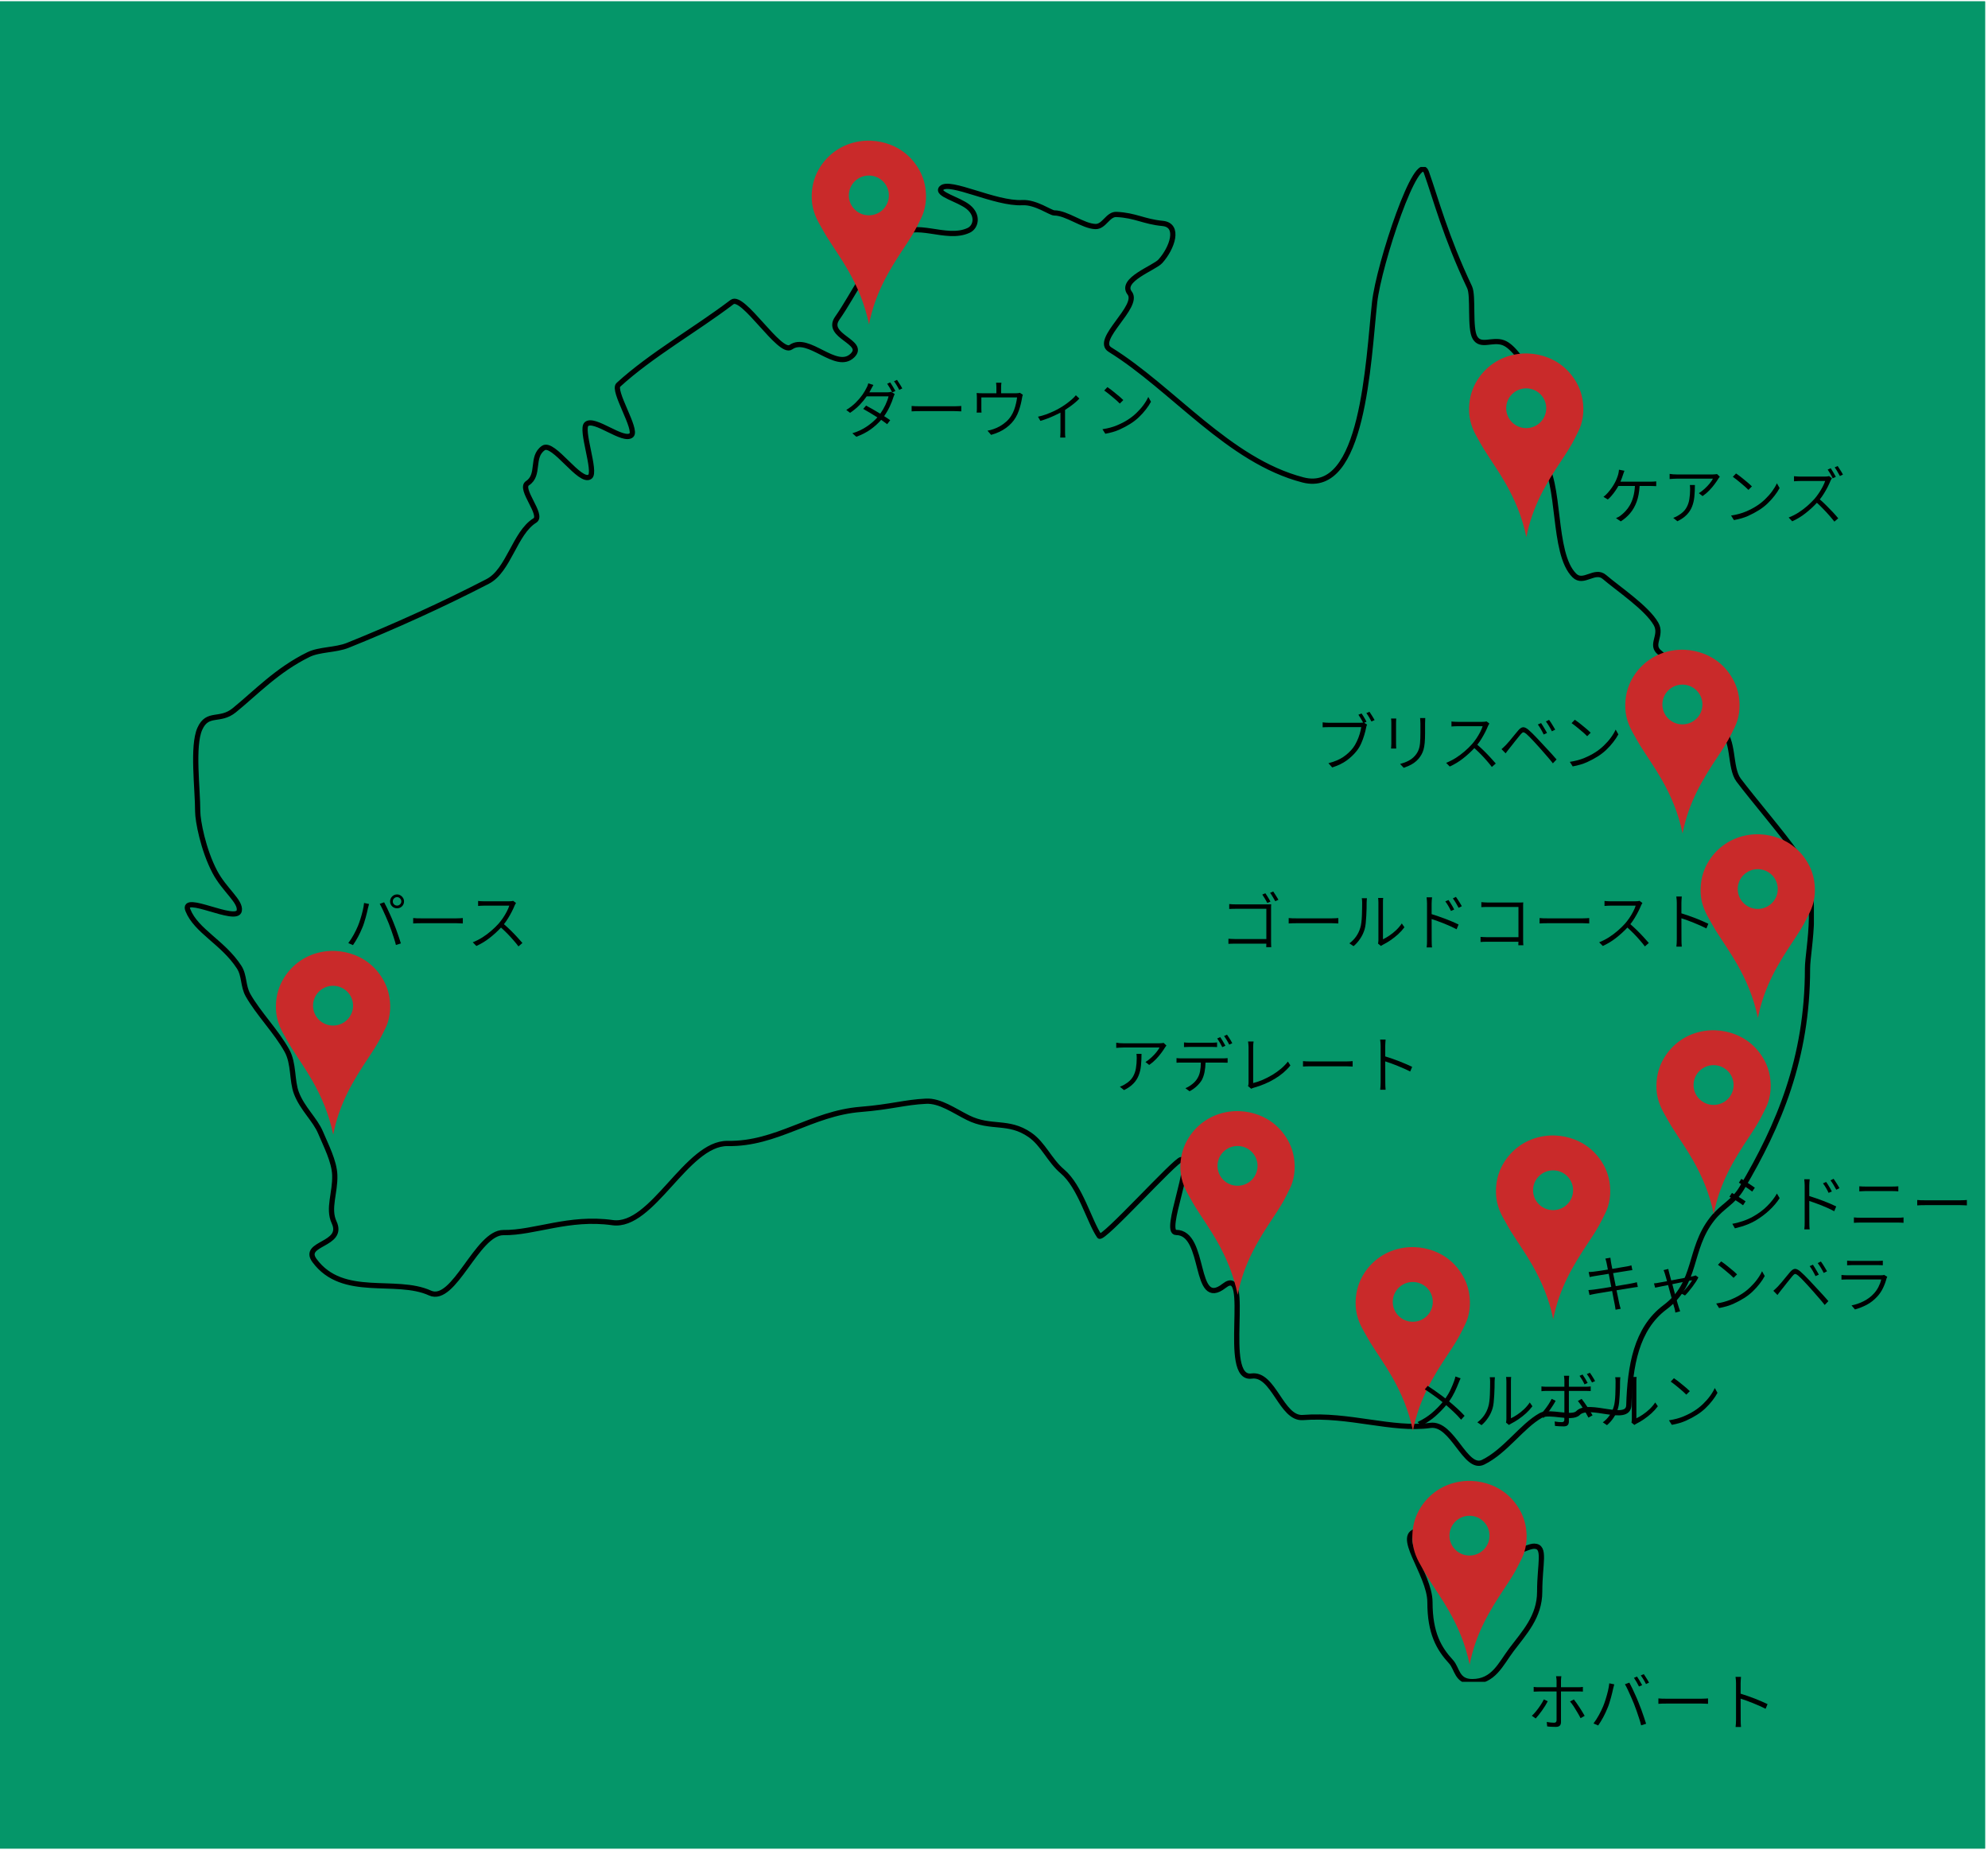 <svg xmlns="http://www.w3.org/2000/svg" xmlns:xlink="http://www.w3.org/1999/xlink" width="675" zoomAndPan="magnify" viewBox="0 0 506.25 471" height="628" preserveAspectRatio="xMidYMid meet" version="1.0"><defs><g/><clipPath id="1a34c568dc"><path d="M 0 0.348 L 505.5 0.348 L 505.5 470.652 L 0 470.652 Z M 0 0.348 " clip-rule="nonzero"/></clipPath><clipPath id="119ad8718f"><path d="M 47.031 42.516 L 461.914 42.516 L 461.914 380 L 47.031 380 Z M 47.031 42.516 " clip-rule="nonzero"/></clipPath><clipPath id="2ca2250199"><path d="M 351 381 L 401 381 L 401 428.191 L 351 428.191 Z M 351 381 " clip-rule="nonzero"/></clipPath><clipPath id="d3e71c37d5"><path d="M 70.199 242 L 99.406 242 L 99.406 288.883 L 70.199 288.883 Z M 70.199 242 " clip-rule="nonzero"/></clipPath><clipPath id="315734e076"><path d="M 421.754 262 L 450.957 262 L 450.957 309.086 L 421.754 309.086 Z M 421.754 262 " clip-rule="nonzero"/></clipPath><clipPath id="a025ca40dd"><path d="M 433 212.008 L 462.207 212.008 L 462.207 259.188 L 433 259.188 Z M 433 212.008 " clip-rule="nonzero"/></clipPath><clipPath id="df6b8e7a0e"><path d="M 413.816 165.02 L 443 165.02 L 443 212.199 L 413.816 212.199 Z M 413.816 165.02 " clip-rule="nonzero"/></clipPath><clipPath id="cde25cc36c"><path d="M 206.641 35.41 L 235.848 35.41 L 235.848 82.59 L 206.641 82.59 Z M 206.641 35.41 " clip-rule="nonzero"/></clipPath><clipPath id="568bd37e2b"><path d="M 374.039 89.59 L 403.246 89.59 L 403.246 136.77 L 374.039 136.77 Z M 374.039 89.59 " clip-rule="nonzero"/></clipPath><clipPath id="100d520346"><path d="M 300.527 282.488 L 329.734 282.488 L 329.734 329.668 L 300.527 329.668 Z M 300.527 282.488 " clip-rule="nonzero"/></clipPath><clipPath id="782c2daaa2"><path d="M 345.152 317.113 L 374.359 317.113 L 374.359 364.293 L 345.152 364.293 Z M 345.152 317.113 " clip-rule="nonzero"/></clipPath><clipPath id="6b66853bdf"><path d="M 380.883 289 L 410.09 289 L 410.09 335.871 L 380.883 335.871 Z M 380.883 289 " clip-rule="nonzero"/></clipPath><clipPath id="3f230266a1"><path d="M 359.594 377 L 388.801 377 L 388.801 423.812 L 359.594 423.812 Z M 359.594 377 " clip-rule="nonzero"/></clipPath></defs><g clip-path="url(#1a34c568dc)"><path fill="#059669" d="M 0 0.348 L 505.5 0.348 L 505.5 470.652 L 0 470.652 Z M 0 0.348 " fill-opacity="1" fill-rule="nonzero"/><path fill="#059669" d="M 0 0.348 L 505.5 0.348 L 505.5 470.652 L 0 470.652 Z M 0 0.348 " fill-opacity="1" fill-rule="nonzero"/></g><g clip-path="url(#119ad8718f)"><path stroke-linecap="butt" transform="matrix(0.615, 0, 0, 0.615, 24.621, -62.129)" fill="none" stroke-linejoin="miter" d="M 708.4 502.008 C 708.4 539.168 696.482 567.033 681.23 592.813 C 677.66 598.843 673.181 600.222 668.893 605.7 C 658.958 618.402 663.017 632.039 649.378 642.231 C 637.467 651.127 634.901 666.632 634.418 682.741 C 634.189 690.233 617.907 681.368 613.372 686.007 C 610.767 688.663 601.6 684.959 597.979 686.992 C 590.058 691.427 583.349 701.811 574.087 706.36 C 566.693 710.001 561.49 689.839 552.222 691.122 C 536.461 693.302 518.63 686.382 499.458 687.863 C 490.5 688.549 487.369 669.403 478.208 670.693 C 465.382 672.497 478.608 624.121 466.863 633.322 C 453.872 643.489 459.64 611.241 446.941 611.241 C 441.471 611.241 454.602 581.101 449.107 581.051 C 446.75 581.032 416.518 614.697 415.178 612.753 C 410.973 606.64 407.307 592.228 399.843 585.937 C 394.589 581.508 391.94 574.658 386.439 570.852 C 377.45 564.618 370.329 568.488 360.781 563.728 C 355.013 560.863 349.238 556.63 343.413 556.91 C 334.57 557.329 328.878 559.293 316.319 560.297 C 295.82 561.962 281.66 574.741 261.268 574.41 C 244.25 574.131 230.058 609.512 213.579 607.18 C 195.551 604.632 181.239 611.469 168.451 611.298 C 157.442 611.158 148.002 640.859 138.028 636.322 C 123.792 629.827 101.901 638.73 90.206 622.888 C 84.724 615.447 102.772 616.597 98.312 607.053 C 95.625 601.302 98.833 594.878 98.579 587.481 C 98.388 581.8 94.926 575.211 92.716 569.93 C 90.454 564.51 85.175 560.011 82.71 553.549 C 80.735 548.37 81.745 541.348 78.772 535.978 C 74.465 528.182 66.95 520.563 62.693 513.058 C 60.502 509.201 61.264 504.918 58.977 501.391 C 52.307 491.129 41.279 486.541 37.785 477.867 C 34.85 470.598 58.037 483.408 59.041 478.039 C 59.758 474.201 52.866 469.447 48.946 462.019 C 44.061 452.767 41.831 440.738 41.831 436.97 C 41.831 427.432 39.5 409.913 42.714 402.719 C 45.91 395.571 50.973 399.93 56.944 395.081 C 65.971 387.748 74.668 378.407 87.716 372.008 C 92.226 369.797 98.947 370.197 103.928 368.202 C 123.259 360.43 143.403 351.293 161.901 341.729 C 170.63 337.211 173.101 321.63 181.429 316.502 C 185.082 314.253 174.772 303.431 178.38 301.067 C 183.672 297.623 179.669 290.201 184.942 286.509 C 189.103 283.599 200.188 301.48 204.279 298.36 C 206.922 296.339 200.239 278.75 202.831 276.59 C 206.179 273.788 218.039 284.101 221.393 281.21 C 223.998 278.947 213.427 262.699 216.012 260.348 C 229.62 247.9 247.839 237.65 263.098 226.072 C 267.557 222.679 282.892 248.001 287.422 244.76 C 294.702 239.537 306.219 254.883 312.991 248.141 C 318.587 242.562 301.41 240.217 306.651 232.751 C 313.607 222.863 319.388 209.08 331.127 198.862 C 339.049 191.961 351.583 200.8 361.061 196.39 C 364.078 194.992 365.209 190.239 360.953 186.751 C 356.9 183.44 347.447 181.413 349.797 178.909 C 353.088 175.402 372.12 185.518 383.25 184.908 C 388.828 184.603 394.951 189.172 396.502 189.172 C 401.698 189.172 408.419 194.662 413.558 194.808 C 417.192 194.91 418.672 189.629 422.261 189.801 C 430.208 190.182 433.518 192.768 441.3 193.512 C 448.701 194.198 445.321 203.787 440.423 209.207 C 437.901 211.997 423.513 216.89 427.737 222.348 C 432.05 227.902 412.929 241.64 419.568 245.752 C 445.562 261.828 468.648 291.701 499.483 299.701 C 524.468 306.189 526.443 251.128 529.149 226.237 C 530.858 210.523 546.93 162.121 550.608 172.421 C 554.452 183.179 558.511 198.919 568.478 219.927 C 570.2 223.562 568.383 236.919 570.721 240.827 C 573.109 244.83 577.912 241.221 582.473 242.911 C 586.729 244.5 590.712 251.363 593.977 255.43 C 599.18 261.892 592.44 284.101 598.399 291.008 C 606.562 300.483 602.452 330.018 611.892 339.289 C 615.652 342.981 620.321 336.461 624.317 339.893 C 630.041 344.792 641.882 352.672 645.668 359.312 C 648.432 364.161 642.93 367.98 647.307 371.278 C 654.632 376.78 656.728 398.919 664.148 403.717 C 667.191 405.681 664.84 397.388 672.559 402.878 C 678.238 406.92 675.989 418.771 679.858 423.943 C 685.708 431.74 699.017 447.302 703.75 454.343 C 714.358 470.14 708.4 493.74 708.4 502.008 Z M 708.4 502.008 " stroke="#000000" stroke-width="2.168" stroke-opacity="1" stroke-miterlimit="4"/></g><g clip-path="url(#2ca2250199)"><path stroke-linecap="butt" transform="matrix(0.615, 0, 0, 0.615, 24.621, -62.129)" fill="none" stroke-linejoin="miter" d="M 597.503 759.96 C 597.503 770.299 591.131 776.939 585.859 783.942 C 581.272 790.042 578.439 797.197 569.577 797.197 C 563.11 797.197 563.402 791.809 560.811 788.987 C 555.773 783.522 552.063 777.117 552.063 764.338 C 552.063 752.411 536.55 735.47 547.597 734.733 C 554.458 734.263 569.399 746.273 576.698 746.273 C 584.131 746.273 592.218 741.03 595.311 741.132 C 600.133 741.291 597.503 748.173 597.503 759.96 Z M 597.503 759.96 " stroke="#000000" stroke-width="2.168" stroke-opacity="1" stroke-miterlimit="4"/></g><g clip-path="url(#d3e71c37d5)"><path fill="#c92a2a" d="M 84.852 288.879 C 83.773 283.625 81.871 279.25 79.566 275.195 C 77.859 272.188 75.883 269.414 74.051 266.496 C 73.438 265.523 72.91 264.492 72.324 263.484 C 71.148 261.465 70.199 259.121 70.258 256.082 C 70.316 253.113 71.184 250.73 72.43 248.785 C 74.48 245.582 77.914 242.957 82.523 242.266 C 86.293 241.703 89.824 242.656 92.332 244.109 C 94.379 245.301 95.965 246.887 97.168 248.758 C 98.426 250.711 99.293 253.02 99.367 256.031 C 99.402 257.574 99.148 259 98.789 260.184 C 98.43 261.383 97.844 262.387 97.324 263.457 C 96.312 265.547 95.043 267.461 93.77 269.379 C 89.973 275.086 86.41 280.906 84.852 288.879 Z M 84.852 288.879 " fill-opacity="1" fill-rule="evenodd"/></g><path fill="#059669" d="M 89.914 256.051 C 89.914 256.383 89.879 256.711 89.812 257.039 C 89.75 257.363 89.652 257.68 89.523 257.988 C 89.395 258.293 89.238 258.586 89.051 258.863 C 88.867 259.141 88.656 259.395 88.418 259.629 C 88.18 259.867 87.926 260.074 87.645 260.262 C 87.367 260.445 87.074 260.602 86.766 260.727 C 86.453 260.855 86.137 260.953 85.809 261.016 C 85.48 261.082 85.148 261.113 84.812 261.113 C 84.477 261.113 84.145 261.082 83.816 261.016 C 83.488 260.953 83.168 260.855 82.859 260.727 C 82.551 260.602 82.258 260.445 81.98 260.262 C 81.699 260.074 81.441 259.867 81.207 259.629 C 80.969 259.395 80.758 259.141 80.57 258.863 C 80.387 258.586 80.23 258.293 80.102 257.988 C 79.973 257.68 79.875 257.363 79.809 257.039 C 79.746 256.711 79.711 256.383 79.711 256.051 C 79.711 255.719 79.746 255.387 79.809 255.062 C 79.875 254.734 79.973 254.418 80.102 254.113 C 80.23 253.805 80.387 253.512 80.57 253.234 C 80.758 252.961 80.969 252.703 81.207 252.469 C 81.441 252.234 81.699 252.023 81.98 251.84 C 82.258 251.652 82.551 251.5 82.859 251.371 C 83.168 251.242 83.488 251.148 83.816 251.082 C 84.145 251.02 84.477 250.984 84.812 250.984 C 85.148 250.984 85.48 251.02 85.809 251.082 C 86.137 251.148 86.453 251.242 86.766 251.371 C 87.074 251.5 87.367 251.652 87.645 251.84 C 87.926 252.023 88.18 252.234 88.418 252.469 C 88.656 252.703 88.867 252.961 89.051 253.234 C 89.238 253.512 89.395 253.805 89.523 254.113 C 89.652 254.418 89.75 254.734 89.812 255.062 C 89.879 255.387 89.914 255.719 89.914 256.051 Z M 89.914 256.051 " fill-opacity="1" fill-rule="nonzero"/><g clip-path="url(#315734e076)"><path fill="#c92a2a" d="M 436.406 309.082 C 435.328 303.828 433.426 299.453 431.121 295.398 C 429.414 292.391 427.434 289.613 425.605 286.699 C 424.992 285.727 424.465 284.695 423.879 283.688 C 422.703 281.664 421.75 279.324 421.812 276.285 C 421.871 273.316 422.734 270.934 423.984 268.988 C 426.035 265.785 429.469 263.16 434.078 262.469 C 437.848 261.906 441.379 262.859 443.887 264.312 C 445.934 265.504 447.52 267.09 448.723 268.961 C 449.98 270.914 450.848 273.223 450.922 276.234 C 450.957 277.777 450.703 279.203 450.344 280.387 C 449.98 281.586 449.398 282.59 448.879 283.66 C 447.867 285.75 446.598 287.664 445.324 289.582 C 441.527 295.289 437.965 301.109 436.406 309.082 Z M 436.406 309.082 " fill-opacity="1" fill-rule="evenodd"/></g><path fill="#059669" d="M 441.465 276.254 C 441.465 276.586 441.434 276.914 441.367 277.242 C 441.305 277.566 441.207 277.883 441.078 278.191 C 440.949 278.496 440.793 278.789 440.605 279.066 C 440.422 279.344 440.211 279.598 439.973 279.832 C 439.734 280.066 439.477 280.277 439.199 280.465 C 438.922 280.648 438.629 280.805 438.316 280.93 C 438.008 281.059 437.691 281.152 437.363 281.219 C 437.031 281.285 436.703 281.316 436.367 281.316 C 436.031 281.316 435.699 281.285 435.371 281.219 C 435.043 281.152 434.723 281.059 434.414 280.93 C 434.105 280.805 433.812 280.648 433.535 280.465 C 433.254 280.277 432.996 280.066 432.762 279.832 C 432.523 279.598 432.312 279.344 432.125 279.066 C 431.941 278.789 431.781 278.496 431.656 278.191 C 431.527 277.883 431.43 277.566 431.363 277.242 C 431.301 276.914 431.266 276.586 431.266 276.254 C 431.266 275.918 431.301 275.59 431.363 275.266 C 431.43 274.938 431.527 274.621 431.656 274.312 C 431.781 274.008 431.941 273.715 432.125 273.438 C 432.312 273.164 432.523 272.906 432.762 272.672 C 432.996 272.438 433.254 272.227 433.535 272.043 C 433.812 271.855 434.105 271.699 434.414 271.574 C 434.723 271.445 435.043 271.352 435.371 271.285 C 435.699 271.219 436.031 271.188 436.367 271.188 C 436.703 271.188 437.031 271.219 437.363 271.285 C 437.691 271.352 438.008 271.445 438.316 271.574 C 438.629 271.699 438.922 271.855 439.199 272.043 C 439.477 272.227 439.734 272.438 439.973 272.672 C 440.211 272.906 440.422 273.164 440.605 273.438 C 440.793 273.715 440.949 274.008 441.078 274.312 C 441.207 274.621 441.305 274.938 441.367 275.266 C 441.434 275.59 441.465 275.918 441.465 276.254 Z M 441.465 276.254 " fill-opacity="1" fill-rule="nonzero"/><g clip-path="url(#a025ca40dd)"><path fill="#c92a2a" d="M 447.656 259.184 C 446.574 253.93 444.676 249.555 442.371 245.5 C 440.664 242.492 438.684 239.715 436.852 236.801 C 436.242 235.824 435.715 234.797 435.129 233.789 C 433.953 231.766 433 229.426 433.062 226.387 C 433.121 223.418 433.984 221.035 435.23 219.09 C 437.281 215.887 440.719 213.262 445.328 212.57 C 449.094 212.008 452.629 212.961 455.133 214.414 C 457.18 215.602 458.766 217.191 459.973 219.062 C 461.23 221.016 462.098 223.324 462.168 226.336 C 462.207 227.875 461.953 229.305 461.594 230.488 C 461.23 231.688 460.648 232.691 460.129 233.762 C 459.117 235.852 457.848 237.766 456.574 239.684 C 452.777 245.391 449.215 251.211 447.656 259.184 Z M 447.656 259.184 " fill-opacity="1" fill-rule="evenodd"/></g><path fill="#059669" d="M 452.715 226.352 C 452.715 226.688 452.684 227.016 452.617 227.34 C 452.551 227.668 452.457 227.984 452.328 228.293 C 452.199 228.598 452.043 228.891 451.855 229.168 C 451.672 229.441 451.457 229.699 451.223 229.934 C 450.984 230.168 450.727 230.379 450.449 230.562 C 450.172 230.75 449.875 230.906 449.566 231.031 C 449.258 231.16 448.938 231.254 448.609 231.32 C 448.281 231.387 447.949 231.418 447.617 231.418 C 447.281 231.418 446.949 231.387 446.621 231.32 C 446.293 231.254 445.973 231.16 445.664 231.031 C 445.355 230.906 445.062 230.75 444.781 230.562 C 444.504 230.379 444.246 230.168 444.008 229.934 C 443.773 229.699 443.562 229.441 443.375 229.168 C 443.188 228.891 443.031 228.598 442.902 228.293 C 442.777 227.984 442.68 227.668 442.613 227.34 C 442.547 227.016 442.516 226.688 442.516 226.352 C 442.516 226.02 442.547 225.691 442.613 225.367 C 442.68 225.039 442.777 224.723 442.902 224.414 C 443.031 224.109 443.188 223.816 443.375 223.539 C 443.562 223.262 443.773 223.008 444.008 222.773 C 444.246 222.539 444.504 222.328 444.781 222.145 C 445.062 221.957 445.355 221.801 445.664 221.676 C 445.973 221.547 446.293 221.453 446.621 221.387 C 446.949 221.32 447.281 221.289 447.617 221.289 C 447.949 221.289 448.281 221.32 448.609 221.387 C 448.938 221.453 449.258 221.547 449.566 221.676 C 449.875 221.801 450.172 221.957 450.449 222.145 C 450.727 222.328 450.984 222.539 451.223 222.773 C 451.457 223.008 451.672 223.262 451.855 223.539 C 452.043 223.816 452.199 224.109 452.328 224.414 C 452.457 224.723 452.551 225.039 452.617 225.367 C 452.684 225.691 452.715 226.02 452.715 226.352 Z M 452.715 226.352 " fill-opacity="1" fill-rule="nonzero"/><g clip-path="url(#df6b8e7a0e)"><path fill="#c92a2a" d="M 428.469 212.195 C 427.391 206.941 425.488 202.566 423.184 198.512 C 421.477 195.504 419.496 192.727 417.668 189.812 C 417.055 188.84 416.527 187.809 415.941 186.801 C 414.766 184.777 413.812 182.438 413.875 179.398 C 413.934 176.43 414.797 174.047 416.047 172.102 C 418.098 168.898 421.531 166.273 426.141 165.582 C 429.91 165.02 433.441 165.973 435.949 167.426 C 437.996 168.617 439.582 170.203 440.785 172.074 C 442.043 174.027 442.91 176.336 442.984 179.348 C 443.02 180.887 442.766 182.316 442.406 183.5 C 442.043 184.699 441.461 185.703 440.941 186.773 C 439.93 188.863 438.66 190.777 437.387 192.695 C 433.59 198.402 430.027 204.223 428.469 212.195 Z M 428.469 212.195 " fill-opacity="1" fill-rule="evenodd"/></g><path fill="#059669" d="M 433.527 179.367 C 433.527 179.699 433.496 180.027 433.43 180.352 C 433.367 180.68 433.27 180.996 433.141 181.305 C 433.012 181.609 432.855 181.902 432.668 182.18 C 432.484 182.457 432.273 182.711 432.035 182.945 C 431.797 183.18 431.539 183.391 431.262 183.574 C 430.984 183.762 430.691 183.918 430.379 184.043 C 430.07 184.172 429.754 184.266 429.426 184.332 C 429.094 184.398 428.766 184.43 428.43 184.43 C 428.094 184.43 427.762 184.398 427.434 184.332 C 427.105 184.266 426.785 184.172 426.477 184.043 C 426.168 183.918 425.875 183.762 425.594 183.574 C 425.316 183.391 425.059 183.18 424.824 182.945 C 424.586 182.711 424.375 182.457 424.188 182.18 C 424.004 181.902 423.844 181.609 423.719 181.305 C 423.59 180.996 423.492 180.68 423.426 180.352 C 423.363 180.027 423.328 179.699 423.328 179.367 C 423.328 179.031 423.363 178.703 423.426 178.379 C 423.492 178.051 423.59 177.734 423.719 177.426 C 423.844 177.121 424.004 176.828 424.188 176.551 C 424.375 176.277 424.586 176.02 424.824 175.785 C 425.059 175.551 425.316 175.34 425.594 175.156 C 425.875 174.969 426.168 174.812 426.477 174.688 C 426.785 174.559 427.105 174.465 427.434 174.398 C 427.762 174.332 428.094 174.301 428.43 174.301 C 428.766 174.301 429.094 174.332 429.426 174.398 C 429.754 174.465 430.07 174.559 430.379 174.688 C 430.691 174.812 430.984 174.969 431.262 175.156 C 431.539 175.34 431.797 175.551 432.035 175.785 C 432.273 176.02 432.484 176.277 432.668 176.551 C 432.855 176.828 433.012 177.121 433.141 177.426 C 433.27 177.734 433.367 178.051 433.43 178.379 C 433.496 178.703 433.527 179.031 433.527 179.367 Z M 433.527 179.367 " fill-opacity="1" fill-rule="nonzero"/><g clip-path="url(#cde25cc36c)"><path fill="#c92a2a" d="M 221.293 82.586 C 220.215 77.332 218.312 72.957 216.012 68.902 C 214.305 65.895 212.324 63.117 210.492 60.203 C 209.883 59.23 209.355 58.199 208.766 57.191 C 207.594 55.172 206.641 52.828 206.703 49.789 C 206.762 46.82 207.625 44.438 208.871 42.492 C 210.922 39.289 214.359 36.664 218.969 35.973 C 222.734 35.41 226.27 36.363 228.773 37.816 C 230.82 39.008 232.406 40.594 233.613 42.465 C 234.871 44.418 235.738 46.727 235.809 49.738 C 235.848 51.281 235.594 52.707 235.234 53.891 C 234.871 55.09 234.289 56.094 233.77 57.164 C 232.758 59.254 231.488 61.168 230.211 63.086 C 226.418 68.793 222.855 74.613 221.293 82.586 Z M 221.293 82.586 " fill-opacity="1" fill-rule="evenodd"/></g><path fill="#059669" d="M 226.355 49.758 C 226.355 50.09 226.324 50.418 226.258 50.746 C 226.191 51.07 226.094 51.387 225.969 51.695 C 225.84 52 225.684 52.293 225.496 52.57 C 225.309 52.848 225.098 53.102 224.863 53.336 C 224.625 53.574 224.367 53.781 224.09 53.969 C 223.812 54.152 223.516 54.309 223.207 54.434 C 222.898 54.562 222.578 54.66 222.25 54.723 C 221.922 54.789 221.59 54.82 221.254 54.82 C 220.922 54.82 220.59 54.789 220.262 54.723 C 219.934 54.66 219.613 54.562 219.305 54.434 C 218.996 54.309 218.699 54.152 218.422 53.969 C 218.145 53.781 217.887 53.574 217.648 53.336 C 217.414 53.102 217.203 52.848 217.016 52.57 C 216.828 52.293 216.672 52 216.543 51.695 C 216.414 51.387 216.32 51.07 216.254 50.746 C 216.188 50.418 216.156 50.09 216.156 49.758 C 216.156 49.426 216.188 49.094 216.254 48.77 C 216.32 48.441 216.414 48.125 216.543 47.82 C 216.672 47.512 216.828 47.219 217.016 46.941 C 217.203 46.668 217.414 46.41 217.648 46.176 C 217.887 45.941 218.145 45.73 218.422 45.547 C 218.699 45.359 218.996 45.207 219.305 45.078 C 219.613 44.949 219.934 44.855 220.262 44.789 C 220.59 44.727 220.922 44.691 221.254 44.691 C 221.59 44.691 221.922 44.727 222.25 44.789 C 222.578 44.855 222.898 44.949 223.207 45.078 C 223.516 45.207 223.812 45.359 224.09 45.547 C 224.367 45.73 224.625 45.941 224.863 46.176 C 225.098 46.41 225.309 46.668 225.496 46.941 C 225.684 47.219 225.84 47.512 225.969 47.82 C 226.094 48.125 226.191 48.441 226.258 48.77 C 226.324 49.094 226.355 49.426 226.355 49.758 Z M 226.355 49.758 " fill-opacity="1" fill-rule="nonzero"/><g clip-path="url(#568bd37e2b)"><path fill="#c92a2a" d="M 388.691 136.77 C 387.613 131.512 385.711 127.137 383.41 123.082 C 381.699 120.074 379.723 117.301 377.891 114.383 C 377.281 113.41 376.754 112.383 376.164 111.371 C 374.992 109.352 374.039 107.008 374.098 103.969 C 374.156 101 375.023 98.621 376.27 96.672 C 378.32 93.469 381.754 90.844 386.363 90.156 C 390.133 89.59 393.668 90.543 396.172 92 C 398.219 93.188 399.805 94.777 401.008 96.648 C 402.266 98.602 403.133 100.91 403.207 103.918 C 403.242 105.461 402.988 106.891 402.633 108.074 C 402.27 109.273 401.688 110.273 401.168 111.344 C 400.152 113.434 398.883 115.352 397.609 117.266 C 393.812 122.973 390.25 128.793 388.691 136.77 Z M 388.691 136.77 " fill-opacity="1" fill-rule="evenodd"/></g><path fill="#059669" d="M 393.754 103.938 C 393.754 104.27 393.719 104.598 393.656 104.926 C 393.59 105.25 393.492 105.566 393.363 105.875 C 393.238 106.184 393.078 106.473 392.895 106.75 C 392.707 107.027 392.496 107.285 392.258 107.52 C 392.023 107.754 391.766 107.965 391.488 108.148 C 391.207 108.332 390.914 108.488 390.605 108.617 C 390.297 108.742 389.977 108.84 389.648 108.906 C 389.32 108.969 388.988 109 388.652 109 C 388.316 109 387.988 108.969 387.656 108.906 C 387.328 108.84 387.012 108.742 386.703 108.617 C 386.391 108.488 386.098 108.332 385.82 108.148 C 385.543 107.965 385.285 107.754 385.047 107.52 C 384.809 107.285 384.598 107.027 384.414 106.75 C 384.227 106.473 384.07 106.184 383.941 105.875 C 383.812 105.566 383.715 105.25 383.652 104.926 C 383.586 104.598 383.555 104.27 383.555 103.938 C 383.555 103.605 383.586 103.277 383.652 102.949 C 383.715 102.625 383.812 102.309 383.941 102 C 384.07 101.691 384.227 101.402 384.414 101.125 C 384.598 100.848 384.809 100.59 385.047 100.355 C 385.285 100.121 385.543 99.91 385.82 99.727 C 386.098 99.543 386.391 99.387 386.703 99.258 C 387.012 99.133 387.328 99.035 387.656 98.973 C 387.988 98.906 388.316 98.875 388.652 98.875 C 388.988 98.875 389.32 98.906 389.648 98.973 C 389.977 99.035 390.297 99.133 390.605 99.258 C 390.914 99.387 391.207 99.543 391.488 99.727 C 391.766 99.91 392.023 100.121 392.258 100.355 C 392.496 100.59 392.707 100.848 392.895 101.125 C 393.078 101.402 393.238 101.691 393.363 102 C 393.492 102.309 393.59 102.625 393.656 102.949 C 393.719 103.277 393.754 103.605 393.754 103.938 Z M 393.754 103.938 " fill-opacity="1" fill-rule="nonzero"/><g clip-path="url(#100d520346)"><path fill="#c92a2a" d="M 315.18 329.668 C 314.102 324.41 312.199 320.035 309.898 315.98 C 308.191 312.973 306.211 310.199 304.379 307.281 C 303.77 306.309 303.242 305.281 302.652 304.27 C 301.48 302.25 300.527 299.906 300.586 296.867 C 300.648 293.898 301.512 291.52 302.758 289.57 C 304.809 286.367 308.246 283.742 312.852 283.055 C 316.621 282.488 320.156 283.441 322.66 284.898 C 324.707 286.086 326.293 287.672 327.5 289.547 C 328.758 291.5 329.621 293.805 329.695 296.816 C 329.734 298.359 329.477 299.785 329.121 300.973 C 328.758 302.172 328.176 303.172 327.656 304.242 C 326.645 306.332 325.375 308.25 324.098 310.164 C 320.305 315.871 316.742 321.691 315.18 329.668 Z M 315.18 329.668 " fill-opacity="1" fill-rule="evenodd"/></g><path fill="#059669" d="M 320.242 296.836 C 320.242 297.168 320.211 297.496 320.145 297.824 C 320.078 298.148 319.98 298.465 319.855 298.773 C 319.727 299.082 319.57 299.371 319.383 299.648 C 319.195 299.926 318.984 300.18 318.75 300.418 C 318.512 300.652 318.254 300.863 317.977 301.047 C 317.695 301.23 317.402 301.387 317.094 301.516 C 316.785 301.641 316.465 301.738 316.137 301.801 C 315.809 301.867 315.477 301.898 315.141 301.898 C 314.809 301.898 314.477 301.867 314.148 301.801 C 313.82 301.738 313.5 301.641 313.191 301.516 C 312.883 301.387 312.586 301.23 312.309 301.047 C 312.031 300.863 311.773 300.652 311.535 300.418 C 311.301 300.18 311.086 299.926 310.902 299.648 C 310.715 299.371 310.559 299.082 310.43 298.773 C 310.301 298.465 310.207 298.148 310.141 297.824 C 310.074 297.496 310.043 297.168 310.043 296.836 C 310.043 296.504 310.074 296.172 310.141 295.848 C 310.207 295.52 310.301 295.203 310.43 294.898 C 310.559 294.59 310.715 294.297 310.902 294.023 C 311.086 293.746 311.301 293.488 311.535 293.254 C 311.773 293.02 312.031 292.809 312.309 292.625 C 312.586 292.441 312.883 292.285 313.191 292.156 C 313.5 292.031 313.82 291.934 314.148 291.867 C 314.477 291.805 314.809 291.77 315.141 291.77 C 315.477 291.77 315.809 291.805 316.137 291.867 C 316.465 291.934 316.785 292.031 317.094 292.156 C 317.402 292.285 317.695 292.441 317.977 292.625 C 318.254 292.809 318.512 293.02 318.75 293.254 C 318.984 293.488 319.195 293.746 319.383 294.023 C 319.57 294.297 319.727 294.59 319.855 294.898 C 319.98 295.203 320.078 295.52 320.145 295.848 C 320.211 296.172 320.242 296.504 320.242 296.836 Z M 320.242 296.836 " fill-opacity="1" fill-rule="nonzero"/><g clip-path="url(#782c2daaa2)"><path fill="#c92a2a" d="M 359.805 364.293 C 358.727 359.035 356.824 354.66 354.523 350.605 C 352.816 347.598 350.836 344.824 349.004 341.906 C 348.395 340.934 347.867 339.906 347.277 338.895 C 346.105 336.875 345.152 334.531 345.211 331.492 C 345.273 328.523 346.137 326.145 347.383 324.195 C 349.434 320.992 352.871 318.367 357.477 317.68 C 361.246 317.113 364.781 318.066 367.285 319.523 C 369.332 320.711 370.918 322.301 372.125 324.172 C 373.383 326.125 374.246 328.434 374.32 331.441 C 374.359 332.984 374.102 334.414 373.746 335.598 C 373.383 336.797 372.801 337.797 372.281 338.867 C 371.27 340.957 370 342.875 368.723 344.789 C 364.93 350.496 361.367 356.316 359.805 364.293 Z M 359.805 364.293 " fill-opacity="1" fill-rule="evenodd"/></g><path fill="#059669" d="M 364.867 331.461 C 364.867 331.793 364.836 332.121 364.77 332.449 C 364.703 332.773 364.605 333.09 364.48 333.398 C 364.352 333.707 364.195 333.996 364.008 334.273 C 363.82 334.551 363.609 334.809 363.375 335.043 C 363.137 335.277 362.879 335.488 362.602 335.672 C 362.32 335.855 362.027 336.012 361.719 336.141 C 361.41 336.266 361.09 336.363 360.762 336.43 C 360.434 336.492 360.102 336.523 359.766 336.523 C 359.434 336.523 359.102 336.492 358.773 336.43 C 358.445 336.363 358.125 336.266 357.816 336.141 C 357.508 336.012 357.211 335.855 356.934 335.672 C 356.656 335.488 356.398 335.277 356.16 335.043 C 355.926 334.809 355.711 334.551 355.527 334.273 C 355.34 333.996 355.184 333.707 355.055 333.398 C 354.926 333.09 354.832 332.773 354.766 332.449 C 354.699 332.121 354.668 331.793 354.668 331.461 C 354.668 331.129 354.699 330.801 354.766 330.473 C 354.832 330.148 354.926 329.832 355.055 329.523 C 355.184 329.215 355.34 328.926 355.527 328.648 C 355.711 328.371 355.926 328.113 356.16 327.879 C 356.398 327.645 356.656 327.434 356.934 327.25 C 357.211 327.066 357.508 326.91 357.816 326.781 C 358.125 326.656 358.445 326.559 358.773 326.492 C 359.102 326.43 359.434 326.398 359.766 326.398 C 360.102 326.398 360.434 326.43 360.762 326.492 C 361.09 326.559 361.41 326.656 361.719 326.781 C 362.027 326.91 362.32 327.066 362.602 327.25 C 362.879 327.434 363.137 327.645 363.375 327.879 C 363.609 328.113 363.82 328.371 364.008 328.648 C 364.195 328.926 364.352 329.215 364.48 329.523 C 364.605 329.832 364.703 330.148 364.77 330.473 C 364.836 330.801 364.867 331.129 364.867 331.461 Z M 364.867 331.461 " fill-opacity="1" fill-rule="nonzero"/><g clip-path="url(#6b66853bdf)"><path fill="#c92a2a" d="M 395.535 335.867 C 394.457 330.613 392.559 326.238 390.254 322.184 C 388.547 319.176 386.566 316.398 384.734 313.484 C 384.125 312.512 383.598 311.48 383.012 310.473 C 381.836 308.453 380.883 306.109 380.945 303.07 C 381.004 300.102 381.867 297.719 383.113 295.773 C 385.164 292.57 388.602 289.945 393.211 289.254 C 396.977 288.691 400.512 289.645 403.016 291.098 C 405.062 292.289 406.648 293.875 407.855 295.746 C 409.113 297.699 409.98 300.008 410.051 303.02 C 410.09 304.562 409.836 305.988 409.477 307.172 C 409.113 308.371 408.531 309.375 408.012 310.445 C 407 312.535 405.73 314.449 404.457 316.367 C 400.66 322.074 397.098 327.895 395.535 335.867 Z M 395.535 335.867 " fill-opacity="1" fill-rule="evenodd"/></g><path fill="#059669" d="M 400.598 303.039 C 400.598 303.371 400.566 303.699 400.5 304.027 C 400.434 304.352 400.34 304.668 400.211 304.977 C 400.082 305.281 399.926 305.574 399.738 305.852 C 399.551 306.129 399.34 306.383 399.105 306.617 C 398.867 306.855 398.609 307.062 398.332 307.25 C 398.055 307.434 397.758 307.59 397.449 307.715 C 397.141 307.844 396.82 307.941 396.492 308.004 C 396.164 308.07 395.832 308.102 395.5 308.102 C 395.164 308.102 394.832 308.07 394.504 308.004 C 394.176 307.941 393.855 307.844 393.547 307.715 C 393.238 307.59 392.941 307.434 392.664 307.25 C 392.387 307.062 392.129 306.855 391.891 306.617 C 391.656 306.383 391.445 306.129 391.258 305.852 C 391.07 305.574 390.914 305.281 390.785 304.977 C 390.66 304.668 390.562 304.352 390.496 304.027 C 390.43 303.699 390.398 303.371 390.398 303.039 C 390.398 302.703 390.43 302.375 390.496 302.051 C 390.562 301.723 390.66 301.406 390.785 301.098 C 390.914 300.793 391.07 300.5 391.258 300.223 C 391.445 299.949 391.656 299.691 391.891 299.457 C 392.129 299.223 392.387 299.012 392.664 298.828 C 392.941 298.641 393.238 298.484 393.547 298.359 C 393.855 298.23 394.176 298.137 394.504 298.07 C 394.832 298.004 395.164 297.973 395.5 297.973 C 395.832 297.973 396.164 298.004 396.492 298.07 C 396.82 298.137 397.141 298.23 397.449 298.359 C 397.758 298.484 398.055 298.641 398.332 298.828 C 398.609 299.012 398.867 299.223 399.105 299.457 C 399.34 299.691 399.551 299.949 399.738 300.223 C 399.926 300.5 400.082 300.793 400.211 301.098 C 400.34 301.406 400.434 301.723 400.5 302.051 C 400.566 302.375 400.598 302.703 400.598 303.039 Z M 400.598 303.039 " fill-opacity="1" fill-rule="nonzero"/><g clip-path="url(#3f230266a1)"><path fill="#c92a2a" d="M 374.25 423.812 C 373.172 418.555 371.27 414.18 368.965 410.125 C 367.258 407.117 365.277 404.344 363.449 401.426 C 362.836 400.453 362.309 399.426 361.723 398.414 C 360.547 396.395 359.594 394.051 359.656 391.012 C 359.715 388.043 360.578 385.664 361.828 383.715 C 363.879 380.516 367.312 377.887 371.922 377.199 C 375.691 376.633 379.223 377.586 381.727 379.043 C 383.777 380.23 385.363 381.82 386.566 383.691 C 387.824 385.645 388.691 387.953 388.762 390.961 C 388.801 392.504 388.547 393.934 388.188 395.117 C 387.824 396.316 387.242 397.316 386.723 398.387 C 385.711 400.477 384.441 402.395 383.168 404.309 C 379.371 410.016 375.809 415.836 374.25 423.812 Z M 374.25 423.812 " fill-opacity="1" fill-rule="evenodd"/></g><path fill="#059669" d="M 379.309 390.98 C 379.309 391.312 379.277 391.641 379.211 391.969 C 379.148 392.293 379.051 392.613 378.922 392.918 C 378.793 393.227 378.637 393.52 378.449 393.793 C 378.266 394.07 378.055 394.328 377.816 394.562 C 377.578 394.797 377.32 395.008 377.043 395.191 C 376.766 395.375 376.473 395.531 376.16 395.66 C 375.852 395.785 375.535 395.883 375.203 395.949 C 374.875 396.012 374.543 396.043 374.211 396.043 C 373.875 396.043 373.543 396.012 373.215 395.949 C 372.887 395.883 372.566 395.785 372.258 395.66 C 371.949 395.531 371.656 395.375 371.375 395.191 C 371.098 395.008 370.84 394.797 370.605 394.562 C 370.367 394.328 370.156 394.07 369.969 393.793 C 369.785 393.52 369.625 393.227 369.5 392.918 C 369.371 392.613 369.273 392.293 369.207 391.969 C 369.145 391.641 369.109 391.312 369.109 390.98 C 369.109 390.648 369.145 390.32 369.207 389.992 C 369.273 389.668 369.371 389.352 369.5 389.043 C 369.625 388.734 369.785 388.445 369.969 388.168 C 370.156 387.891 370.367 387.637 370.605 387.398 C 370.84 387.164 371.098 386.953 371.375 386.77 C 371.656 386.586 371.949 386.43 372.258 386.301 C 372.566 386.176 372.887 386.078 373.215 386.016 C 373.543 385.949 373.875 385.918 374.211 385.918 C 374.543 385.918 374.875 385.949 375.203 386.016 C 375.535 386.078 375.852 386.176 376.16 386.301 C 376.473 386.43 376.766 386.586 377.043 386.77 C 377.32 386.953 377.578 387.164 377.816 387.398 C 378.055 387.637 378.266 387.891 378.449 388.168 C 378.637 388.445 378.793 388.734 378.922 389.043 C 379.051 389.352 379.148 389.668 379.211 389.992 C 379.277 390.32 379.309 390.648 379.309 390.98 Z M 379.309 390.98 " fill-opacity="1" fill-rule="nonzero"/><g fill="#000000" fill-opacity="1"><g transform="translate(87.589, 240.567)"><g><path d="M 12.438 -11.062 C 12.438 -10.77 12.539 -10.52 12.75 -10.312 C 12.969 -10.102 13.227 -10 13.531 -10 C 13.82 -10 14.07 -10.102 14.281 -10.312 C 14.5 -10.52 14.609 -10.77 14.609 -11.062 C 14.609 -11.363 14.5 -11.617 14.281 -11.828 C 14.07 -12.047 13.82 -12.156 13.531 -12.156 C 13.227 -12.156 12.969 -12.047 12.75 -11.828 C 12.539 -11.617 12.438 -11.363 12.438 -11.062 Z M 11.75 -11.062 C 11.75 -11.551 11.922 -11.969 12.266 -12.312 C 12.617 -12.664 13.039 -12.844 13.531 -12.844 C 13.852 -12.844 14.145 -12.758 14.406 -12.594 C 14.676 -12.438 14.891 -12.223 15.047 -11.953 C 15.211 -11.691 15.297 -11.395 15.297 -11.062 C 15.297 -10.57 15.125 -10.156 14.781 -9.812 C 14.438 -9.477 14.02 -9.312 13.531 -9.312 C 13.039 -9.312 12.617 -9.477 12.266 -9.812 C 11.922 -10.156 11.75 -10.57 11.75 -11.062 Z M 3.547 -4.781 C 3.773 -5.32 3.992 -5.938 4.203 -6.625 C 4.422 -7.312 4.613 -8.004 4.781 -8.703 C 4.945 -9.41 5.062 -10.066 5.125 -10.672 L 6.391 -10.406 C 6.348 -10.238 6.301 -10.055 6.25 -9.859 C 6.207 -9.672 6.16 -9.492 6.109 -9.328 C 6.055 -9.078 5.984 -8.754 5.891 -8.359 C 5.805 -7.973 5.695 -7.539 5.562 -7.062 C 5.438 -6.594 5.297 -6.117 5.141 -5.641 C 4.992 -5.16 4.828 -4.711 4.641 -4.297 C 4.348 -3.566 4 -2.82 3.594 -2.062 C 3.188 -1.301 2.754 -0.594 2.297 0.062 L 1.109 -0.453 C 1.609 -1.117 2.07 -1.844 2.5 -2.625 C 2.926 -3.406 3.273 -4.125 3.547 -4.781 Z M 11.422 -5.422 C 11.203 -5.984 10.953 -6.57 10.672 -7.188 C 10.398 -7.812 10.129 -8.41 9.859 -8.984 C 9.586 -9.566 9.336 -10.051 9.109 -10.438 L 10.234 -10.844 C 10.453 -10.457 10.695 -9.977 10.969 -9.406 C 11.238 -8.844 11.516 -8.242 11.797 -7.609 C 12.086 -6.984 12.344 -6.383 12.562 -5.812 C 12.789 -5.281 13.023 -4.68 13.266 -4.016 C 13.504 -3.348 13.734 -2.691 13.953 -2.047 C 14.18 -1.398 14.363 -0.844 14.5 -0.375 L 13.234 0.031 C 13.109 -0.5 12.941 -1.078 12.734 -1.703 C 12.535 -2.336 12.32 -2.973 12.094 -3.609 C 11.863 -4.254 11.641 -4.859 11.422 -5.422 Z M 11.422 -5.422 "/></g></g></g><g fill="#000000" fill-opacity="1"><g transform="translate(103.562, 240.567)"><g><path d="M 1.656 -5.453 L 1.656 -6.828 C 1.895 -6.805 2.195 -6.785 2.562 -6.766 C 2.938 -6.754 3.352 -6.75 3.812 -6.75 L 12.594 -6.75 C 13 -6.75 13.336 -6.758 13.609 -6.781 C 13.891 -6.801 14.117 -6.816 14.297 -6.828 L 14.297 -5.453 C 14.129 -5.461 13.895 -5.473 13.594 -5.484 C 13.301 -5.504 12.973 -5.516 12.609 -5.516 L 3.812 -5.516 C 3.375 -5.516 2.969 -5.508 2.594 -5.5 C 2.219 -5.488 1.906 -5.473 1.656 -5.453 Z M 1.656 -5.453 "/></g></g></g><g fill="#000000" fill-opacity="1"><g transform="translate(118.736, 240.567)"><g><path d="M 11.953 -11.203 L 12.672 -10.656 C 12.629 -10.602 12.566 -10.504 12.484 -10.359 C 12.41 -10.223 12.352 -10.109 12.312 -10.016 C 12.133 -9.555 11.898 -9.047 11.609 -8.484 C 11.328 -7.93 11.016 -7.375 10.672 -6.812 C 10.336 -6.258 9.977 -5.742 9.594 -5.266 C 10.156 -4.785 10.734 -4.254 11.328 -3.672 C 11.922 -3.086 12.473 -2.516 12.984 -1.953 C 13.504 -1.398 13.941 -0.91 14.297 -0.484 L 13.297 0.391 C 12.953 -0.078 12.535 -0.586 12.047 -1.141 C 11.566 -1.703 11.051 -2.266 10.5 -2.828 C 9.945 -3.391 9.395 -3.914 8.844 -4.406 C 7.977 -3.477 7.016 -2.598 5.953 -1.766 C 4.898 -0.941 3.773 -0.258 2.578 0.281 L 1.656 -0.656 C 2.52 -1 3.348 -1.422 4.141 -1.922 C 4.93 -2.43 5.676 -2.988 6.375 -3.594 C 7.07 -4.195 7.695 -4.805 8.25 -5.422 C 8.613 -5.836 8.977 -6.312 9.344 -6.844 C 9.707 -7.383 10.031 -7.926 10.312 -8.469 C 10.602 -9.02 10.816 -9.523 10.953 -9.984 L 4.578 -9.984 C 4.398 -9.984 4.195 -9.977 3.969 -9.969 C 3.738 -9.957 3.535 -9.945 3.359 -9.938 C 3.18 -9.926 3.066 -9.914 3.016 -9.906 L 3.016 -11.188 C 3.078 -11.176 3.203 -11.16 3.391 -11.141 C 3.578 -11.129 3.781 -11.117 4 -11.109 C 4.227 -11.098 4.422 -11.094 4.578 -11.094 L 10.844 -11.094 C 11.082 -11.094 11.297 -11.102 11.484 -11.125 C 11.68 -11.145 11.836 -11.172 11.953 -11.203 Z M 11.953 -11.203 "/></g></g></g><g fill="#000000" fill-opacity="1"><g transform="translate(282.238, 276.996)"><g><path d="M 7.172 -8.688 L 8.453 -8.688 C 8.453 -7.594 8.406 -6.586 8.312 -5.672 C 8.219 -4.754 8.02 -3.922 7.719 -3.172 C 7.426 -2.422 6.984 -1.738 6.391 -1.125 C 5.805 -0.508 5.008 0.047 4 0.547 L 2.938 -0.312 C 3.145 -0.395 3.379 -0.492 3.641 -0.609 C 3.898 -0.734 4.129 -0.863 4.328 -1 C 5.18 -1.508 5.812 -2.102 6.219 -2.781 C 6.633 -3.469 6.906 -4.219 7.031 -5.031 C 7.164 -5.852 7.234 -6.703 7.234 -7.578 C 7.234 -7.766 7.227 -7.945 7.219 -8.125 C 7.207 -8.301 7.191 -8.488 7.172 -8.688 Z M 14.094 -11.469 L 14.797 -10.797 C 14.742 -10.723 14.676 -10.633 14.594 -10.531 C 14.52 -10.438 14.457 -10.348 14.406 -10.266 C 14.195 -9.91 13.895 -9.469 13.5 -8.938 C 13.113 -8.406 12.656 -7.863 12.125 -7.312 C 11.602 -6.77 11.031 -6.285 10.406 -5.859 L 9.453 -6.609 C 9.953 -6.898 10.441 -7.27 10.922 -7.719 C 11.41 -8.164 11.844 -8.617 12.219 -9.078 C 12.594 -9.547 12.867 -9.953 13.047 -10.297 L 3.797 -10.297 C 3.516 -10.297 3.223 -10.285 2.922 -10.266 C 2.617 -10.242 2.316 -10.223 2.016 -10.203 L 2.016 -11.516 C 2.285 -11.473 2.578 -11.438 2.891 -11.406 C 3.211 -11.383 3.516 -11.375 3.797 -11.375 L 13.078 -11.375 C 13.223 -11.375 13.398 -11.383 13.609 -11.406 C 13.828 -11.426 13.988 -11.445 14.094 -11.469 Z M 14.094 -11.469 "/></g></g></g><g fill="#000000" fill-opacity="1"><g transform="translate(298.211, 276.996)"><g><path d="M 13.844 -10.75 L 13.047 -10.391 C 12.891 -10.711 12.688 -11.086 12.438 -11.516 C 12.195 -11.941 11.969 -12.301 11.75 -12.594 L 12.516 -12.938 C 12.723 -12.656 12.953 -12.301 13.203 -11.875 C 13.461 -11.445 13.676 -11.07 13.844 -10.75 Z M 10.266 -10.453 L 4.703 -10.453 C 4.16 -10.453 3.691 -10.438 3.297 -10.406 L 3.297 -11.594 C 3.516 -11.57 3.738 -11.551 3.969 -11.531 C 4.195 -11.52 4.438 -11.516 4.688 -11.516 L 10.266 -11.516 C 10.492 -11.516 10.738 -11.52 11 -11.531 C 11.258 -11.551 11.5 -11.57 11.719 -11.594 L 11.719 -10.406 C 11.488 -10.426 11.242 -10.438 10.984 -10.438 C 10.734 -10.445 10.492 -10.453 10.266 -10.453 Z M 2.75 -7.531 L 13.188 -7.531 C 13.363 -7.531 13.562 -7.535 13.781 -7.547 C 14 -7.555 14.207 -7.57 14.406 -7.594 L 14.406 -6.422 C 14.227 -6.43 14.031 -6.438 13.812 -6.438 C 13.594 -6.445 13.383 -6.453 13.188 -6.453 L 8.781 -6.453 C 8.758 -5.586 8.676 -4.785 8.531 -4.047 C 8.383 -3.305 8.156 -2.633 7.844 -2.031 C 7.539 -1.508 7.109 -0.984 6.547 -0.453 C 5.992 0.066 5.379 0.5 4.703 0.844 L 3.656 0.062 C 4.281 -0.195 4.863 -0.547 5.406 -0.984 C 5.957 -1.422 6.383 -1.895 6.688 -2.406 C 7.039 -2.969 7.273 -3.586 7.391 -4.266 C 7.516 -4.953 7.582 -5.68 7.594 -6.453 L 2.75 -6.453 C 2.508 -6.453 2.273 -6.453 2.047 -6.453 C 1.816 -6.453 1.598 -6.441 1.391 -6.422 L 1.391 -7.594 C 1.598 -7.57 1.812 -7.555 2.031 -7.547 C 2.258 -7.535 2.5 -7.531 2.75 -7.531 Z M 13.5 -13.219 L 14.25 -13.562 C 14.395 -13.363 14.551 -13.133 14.719 -12.875 C 14.895 -12.613 15.062 -12.348 15.219 -12.078 C 15.375 -11.816 15.5 -11.586 15.594 -11.391 L 14.812 -11.031 C 14.645 -11.383 14.438 -11.766 14.188 -12.172 C 13.945 -12.578 13.719 -12.926 13.5 -13.219 Z M 13.5 -13.219 "/></g></g></g><g fill="#000000" fill-opacity="1"><g transform="translate(314.183, 276.996)"><g><path d="M 4.438 0.203 L 3.625 -0.484 C 3.719 -0.68 3.766 -0.93 3.766 -1.234 L 3.766 -10.438 C 3.766 -10.645 3.75 -10.895 3.719 -11.188 C 3.695 -11.477 3.672 -11.691 3.641 -11.828 L 5.047 -11.828 C 5.023 -11.66 5 -11.441 4.969 -11.172 C 4.945 -10.898 4.938 -10.656 4.938 -10.438 L 4.938 -1.25 C 5.719 -1.438 6.523 -1.707 7.359 -2.062 C 8.191 -2.426 9.004 -2.844 9.797 -3.312 C 10.586 -3.789 11.328 -4.316 12.016 -4.891 C 12.703 -5.473 13.289 -6.082 13.781 -6.719 L 14.422 -5.734 C 13.391 -4.441 12.07 -3.312 10.469 -2.344 C 8.875 -1.375 7.07 -0.609 5.062 -0.047 C 4.988 -0.023 4.895 0.004 4.781 0.047 C 4.664 0.086 4.551 0.141 4.438 0.203 Z M 4.438 0.203 "/></g></g></g><g fill="#000000" fill-opacity="1"><g transform="translate(330.156, 276.996)"><g><path d="M 1.656 -5.453 L 1.656 -6.828 C 1.895 -6.805 2.195 -6.785 2.562 -6.766 C 2.938 -6.754 3.352 -6.75 3.812 -6.75 L 12.594 -6.75 C 13 -6.75 13.336 -6.758 13.609 -6.781 C 13.891 -6.801 14.117 -6.816 14.297 -6.828 L 14.297 -5.453 C 14.129 -5.461 13.895 -5.473 13.594 -5.484 C 13.301 -5.504 12.973 -5.516 12.609 -5.516 L 3.812 -5.516 C 3.375 -5.516 2.969 -5.508 2.594 -5.5 C 2.219 -5.488 1.906 -5.473 1.656 -5.453 Z M 1.656 -5.453 "/></g></g></g><g fill="#000000" fill-opacity="1"><g transform="translate(346.128, 276.996)"><g><path d="M 13.484 -5.375 L 12.984 -4.188 C 12.547 -4.414 12.051 -4.648 11.5 -4.891 C 10.957 -5.141 10.395 -5.379 9.812 -5.609 C 9.227 -5.848 8.66 -6.066 8.109 -6.266 C 7.566 -6.461 7.07 -6.629 6.625 -6.766 L 6.641 -1.391 C 6.641 -1.129 6.645 -0.82 6.656 -0.469 C 6.664 -0.113 6.688 0.191 6.719 0.453 L 5.344 0.453 C 5.383 0.203 5.41 -0.086 5.422 -0.422 C 5.441 -0.766 5.453 -1.086 5.453 -1.391 L 5.453 -10.703 C 5.453 -10.91 5.441 -11.164 5.422 -11.469 C 5.398 -11.781 5.367 -12.062 5.328 -12.312 L 6.719 -12.312 C 6.695 -12.07 6.676 -11.797 6.656 -11.484 C 6.633 -11.18 6.625 -10.922 6.625 -10.703 L 6.625 -8.031 C 7.156 -7.875 7.727 -7.688 8.344 -7.469 C 8.957 -7.258 9.57 -7.035 10.188 -6.797 C 10.812 -6.555 11.406 -6.312 11.969 -6.062 C 12.539 -5.82 13.047 -5.594 13.484 -5.375 Z M 13.484 -5.375 "/></g></g></g><g fill="#000000" fill-opacity="1"><g transform="translate(402.764, 332.782)"><g><path d="M 14.062 -6.328 L 14.312 -5.125 C 14.145 -5.113 13.941 -5.086 13.703 -5.047 C 13.473 -5.016 13.207 -4.973 12.906 -4.922 L 8.891 -4.266 C 9.066 -3.461 9.211 -2.758 9.328 -2.156 C 9.441 -1.562 9.52 -1.176 9.562 -1 C 9.613 -0.77 9.672 -0.531 9.734 -0.281 C 9.805 -0.031 9.879 0.207 9.953 0.438 L 8.641 0.672 C 8.598 0.398 8.562 0.145 8.531 -0.094 C 8.5 -0.332 8.457 -0.566 8.406 -0.797 C 8.375 -0.961 8.297 -1.348 8.172 -1.953 C 8.055 -2.566 7.922 -3.281 7.766 -4.094 C 7.148 -3.988 6.555 -3.891 5.984 -3.797 C 5.422 -3.703 4.91 -3.617 4.453 -3.547 C 4.004 -3.473 3.648 -3.41 3.391 -3.359 C 3.086 -3.305 2.82 -3.254 2.594 -3.203 C 2.375 -3.16 2.18 -3.113 2.016 -3.062 L 1.734 -4.328 C 1.922 -4.336 2.145 -4.352 2.406 -4.375 C 2.676 -4.406 2.91 -4.43 3.109 -4.453 C 3.391 -4.492 3.758 -4.547 4.219 -4.609 C 4.676 -4.672 5.191 -4.75 5.766 -4.844 C 6.336 -4.945 6.93 -5.047 7.547 -5.141 L 6.906 -8.469 C 6.133 -8.344 5.422 -8.227 4.766 -8.125 C 4.109 -8.02 3.629 -7.941 3.328 -7.891 C 3.066 -7.848 2.832 -7.805 2.625 -7.766 C 2.414 -7.723 2.227 -7.68 2.062 -7.641 L 1.797 -8.922 C 1.992 -8.93 2.195 -8.941 2.406 -8.953 C 2.625 -8.973 2.859 -8.992 3.109 -9.016 C 3.43 -9.047 3.922 -9.113 4.578 -9.219 C 5.234 -9.32 5.938 -9.43 6.688 -9.547 C 6.602 -9.992 6.531 -10.367 6.469 -10.672 C 6.406 -10.984 6.363 -11.188 6.344 -11.281 C 6.301 -11.477 6.254 -11.664 6.203 -11.844 C 6.148 -12.02 6.098 -12.188 6.047 -12.344 L 7.328 -12.562 C 7.336 -12.414 7.359 -12.242 7.391 -12.047 C 7.422 -11.848 7.445 -11.66 7.469 -11.484 C 7.477 -11.41 7.516 -11.211 7.578 -10.891 C 7.648 -10.578 7.727 -10.188 7.812 -9.719 C 8.594 -9.852 9.328 -9.977 10.016 -10.094 C 10.711 -10.207 11.238 -10.297 11.594 -10.359 C 11.82 -10.398 12.023 -10.441 12.203 -10.484 C 12.391 -10.535 12.547 -10.582 12.672 -10.625 L 12.922 -9.406 C 12.816 -9.395 12.66 -9.375 12.453 -9.344 C 12.254 -9.312 12.047 -9.281 11.828 -9.25 L 8.016 -8.641 L 8.688 -5.328 C 9.508 -5.473 10.281 -5.602 11 -5.719 C 11.727 -5.844 12.289 -5.941 12.688 -6.016 C 13.289 -6.129 13.75 -6.234 14.062 -6.328 Z M 14.062 -6.328 "/></g></g></g><g fill="#000000" fill-opacity="1"><g transform="translate(418.736, 332.782)"><g><path d="M 13.047 -8.062 L 13.766 -7.562 C 13.609 -7.227 13.395 -6.848 13.125 -6.422 C 12.852 -6.004 12.551 -5.578 12.219 -5.141 C 11.895 -4.711 11.57 -4.305 11.25 -3.922 C 10.938 -3.547 10.641 -3.223 10.359 -2.953 L 9.359 -3.469 C 9.703 -3.758 10.051 -4.102 10.406 -4.5 C 10.77 -4.906 11.109 -5.312 11.422 -5.719 C 11.734 -6.133 11.984 -6.504 12.172 -6.828 C 12.078 -6.816 11.867 -6.781 11.547 -6.719 C 11.234 -6.656 10.836 -6.578 10.359 -6.484 C 9.891 -6.391 9.375 -6.285 8.812 -6.172 C 8.258 -6.055 7.695 -5.941 7.125 -5.828 C 7.281 -5.254 7.441 -4.656 7.609 -4.031 C 7.785 -3.414 7.945 -2.832 8.094 -2.281 C 8.25 -1.727 8.383 -1.242 8.5 -0.828 C 8.625 -0.422 8.711 -0.133 8.766 0.031 C 8.816 0.176 8.875 0.348 8.938 0.547 C 9 0.754 9.062 0.93 9.125 1.078 L 7.891 1.406 C 7.859 1.062 7.785 0.688 7.672 0.281 C 7.609 0.102 7.52 -0.191 7.406 -0.609 C 7.301 -1.023 7.172 -1.508 7.016 -2.062 C 6.859 -2.613 6.695 -3.195 6.531 -3.812 C 6.375 -4.438 6.211 -5.035 6.047 -5.609 C 5.273 -5.453 4.582 -5.312 3.969 -5.188 C 3.363 -5.07 2.957 -4.988 2.75 -4.938 L 2.453 -6.031 C 2.68 -6.051 2.895 -6.07 3.094 -6.094 C 3.301 -6.125 3.52 -6.164 3.75 -6.219 C 3.863 -6.238 4.102 -6.281 4.469 -6.344 C 4.844 -6.406 5.281 -6.484 5.781 -6.578 C 5.664 -7.023 5.555 -7.414 5.453 -7.75 C 5.359 -8.082 5.285 -8.328 5.234 -8.484 C 5.129 -8.848 5.016 -9.156 4.891 -9.406 L 6.094 -9.703 C 6.113 -9.578 6.145 -9.43 6.188 -9.266 C 6.238 -9.098 6.285 -8.914 6.328 -8.719 L 6.844 -6.781 C 7.426 -6.895 8.02 -7.008 8.625 -7.125 C 9.227 -7.238 9.797 -7.344 10.328 -7.438 C 10.867 -7.539 11.332 -7.629 11.719 -7.703 C 12.102 -7.785 12.359 -7.844 12.484 -7.875 C 12.566 -7.895 12.66 -7.922 12.766 -7.953 C 12.879 -7.984 12.973 -8.02 13.047 -8.062 Z M 13.047 -8.062 "/></g></g></g><g fill="#000000" fill-opacity="1"><g transform="translate(434.709, 332.782)"><g><path d="M 3.594 -11.625 C 3.883 -11.438 4.211 -11.203 4.578 -10.922 C 4.941 -10.641 5.316 -10.336 5.703 -10.016 C 6.098 -9.703 6.461 -9.398 6.797 -9.109 C 7.141 -8.816 7.422 -8.555 7.641 -8.328 L 6.75 -7.438 C 6.551 -7.645 6.289 -7.895 5.969 -8.188 C 5.645 -8.477 5.289 -8.781 4.906 -9.094 C 4.531 -9.414 4.156 -9.723 3.781 -10.016 C 3.406 -10.305 3.07 -10.555 2.781 -10.766 Z M 2.328 -0.906 C 3.754 -1.125 4.992 -1.457 6.047 -1.906 C 7.109 -2.352 8.008 -2.816 8.75 -3.297 C 9.562 -3.805 10.305 -4.391 10.984 -5.047 C 11.672 -5.703 12.27 -6.379 12.781 -7.078 C 13.301 -7.785 13.707 -8.469 14 -9.125 L 14.688 -7.906 C 14.344 -7.258 13.906 -6.598 13.375 -5.922 C 12.852 -5.242 12.266 -4.594 11.609 -3.969 C 10.953 -3.344 10.223 -2.781 9.422 -2.281 C 8.617 -1.77 7.703 -1.281 6.672 -0.812 C 5.641 -0.352 4.438 0 3.062 0.25 Z M 2.328 -0.906 "/></g></g></g><g fill="#000000" fill-opacity="1"><g transform="translate(450.681, 332.782)"><g><path d="M 10.984 -10.781 C 11.109 -10.594 11.266 -10.348 11.453 -10.047 C 11.641 -9.742 11.828 -9.43 12.016 -9.109 C 12.211 -8.797 12.367 -8.508 12.484 -8.25 L 11.641 -7.875 C 11.453 -8.281 11.223 -8.719 10.953 -9.188 C 10.68 -9.664 10.414 -10.078 10.156 -10.422 Z M 13.016 -11.594 C 13.148 -11.414 13.316 -11.176 13.516 -10.875 C 13.711 -10.57 13.906 -10.258 14.094 -9.938 C 14.289 -9.625 14.453 -9.348 14.578 -9.109 L 13.734 -8.688 C 13.535 -9.094 13.297 -9.523 13.016 -9.984 C 12.734 -10.453 12.461 -10.859 12.203 -11.203 Z M 0.906 -4.141 C 1.113 -4.316 1.297 -4.484 1.453 -4.641 C 1.609 -4.797 1.789 -4.973 2 -5.172 C 2.25 -5.43 2.562 -5.781 2.938 -6.219 C 3.312 -6.656 3.691 -7.117 4.078 -7.609 C 4.473 -8.109 4.836 -8.547 5.172 -8.922 C 5.586 -9.41 5.984 -9.676 6.359 -9.719 C 6.734 -9.758 7.195 -9.551 7.75 -9.094 C 8.062 -8.832 8.41 -8.508 8.797 -8.125 C 9.18 -7.75 9.566 -7.352 9.953 -6.938 C 10.348 -6.531 10.711 -6.141 11.047 -5.766 C 11.41 -5.379 11.816 -4.941 12.266 -4.453 C 12.723 -3.973 13.18 -3.477 13.641 -2.969 C 14.109 -2.457 14.535 -1.973 14.922 -1.516 L 13.984 -0.531 C 13.617 -1.008 13.219 -1.5 12.781 -2 C 12.352 -2.5 11.93 -2.984 11.516 -3.453 C 11.098 -3.93 10.711 -4.367 10.359 -4.766 C 9.992 -5.172 9.613 -5.586 9.219 -6.016 C 8.82 -6.453 8.445 -6.848 8.094 -7.203 C 7.738 -7.566 7.445 -7.844 7.219 -8.031 C 6.875 -8.312 6.613 -8.441 6.438 -8.422 C 6.27 -8.41 6.047 -8.234 5.766 -7.891 C 5.566 -7.648 5.336 -7.367 5.078 -7.047 C 4.816 -6.734 4.551 -6.406 4.281 -6.062 C 4.008 -5.719 3.75 -5.383 3.5 -5.062 C 3.25 -4.75 3.035 -4.484 2.859 -4.266 C 2.703 -4.066 2.539 -3.859 2.375 -3.641 C 2.207 -3.43 2.066 -3.242 1.953 -3.078 Z M 0.906 -4.141 "/></g></g></g><g fill="#000000" fill-opacity="1"><g transform="translate(466.654, 332.782)"><g><path d="M 13.125 -8.203 L 13.938 -7.703 C 13.906 -7.617 13.867 -7.535 13.828 -7.453 C 13.797 -7.379 13.77 -7.316 13.75 -7.266 C 13.551 -6.473 13.258 -5.676 12.875 -4.875 C 12.5 -4.082 12.016 -3.359 11.422 -2.703 C 10.578 -1.785 9.664 -1.07 8.688 -0.562 C 7.719 -0.062 6.727 0.328 5.719 0.609 L 4.844 -0.422 C 5.945 -0.641 6.984 -1 7.953 -1.5 C 8.93 -2 9.766 -2.617 10.453 -3.359 C 10.953 -3.879 11.367 -4.469 11.703 -5.125 C 12.035 -5.781 12.27 -6.414 12.406 -7.031 L 3.797 -7.031 C 3.609 -7.031 3.379 -7.023 3.109 -7.016 C 2.836 -7.016 2.562 -7.004 2.281 -6.984 L 2.281 -8.172 C 2.562 -8.148 2.832 -8.129 3.094 -8.109 C 3.352 -8.098 3.586 -8.094 3.797 -8.094 L 12.297 -8.094 C 12.461 -8.094 12.625 -8.098 12.781 -8.109 C 12.938 -8.129 13.051 -8.16 13.125 -8.203 Z M 3.719 -10.641 L 3.719 -11.812 C 3.938 -11.789 4.16 -11.773 4.391 -11.766 C 4.617 -11.754 4.852 -11.75 5.094 -11.75 L 11.422 -11.75 C 11.66 -11.75 11.906 -11.754 12.156 -11.766 C 12.406 -11.773 12.625 -11.789 12.812 -11.812 L 12.812 -10.641 C 12.625 -10.66 12.406 -10.672 12.156 -10.672 C 11.914 -10.68 11.66 -10.688 11.391 -10.688 L 5.094 -10.688 C 4.594 -10.688 4.133 -10.672 3.719 -10.641 Z M 3.719 -10.641 "/></g></g></g><g fill="#000000" fill-opacity="1"><g transform="translate(438.656, 312.348)"><g><path d="M 4.781 -12.203 C 5.008 -12.078 5.281 -11.91 5.594 -11.703 C 5.914 -11.504 6.25 -11.289 6.594 -11.062 C 6.938 -10.844 7.25 -10.633 7.531 -10.438 C 7.82 -10.238 8.051 -10.078 8.219 -9.953 L 7.547 -8.969 C 7.359 -9.125 7.117 -9.301 6.828 -9.5 C 6.547 -9.707 6.238 -9.914 5.906 -10.125 C 5.57 -10.344 5.25 -10.551 4.938 -10.75 C 4.633 -10.945 4.375 -11.109 4.156 -11.234 Z M 2.484 -0.766 C 3.359 -0.91 4.266 -1.145 5.203 -1.469 C 6.148 -1.789 7.023 -2.18 7.828 -2.641 C 9.16 -3.391 10.332 -4.266 11.344 -5.266 C 12.363 -6.273 13.195 -7.344 13.844 -8.469 L 14.531 -7.297 C 13.852 -6.234 12.984 -5.207 11.922 -4.219 C 10.859 -3.227 9.695 -2.359 8.438 -1.609 C 7.906 -1.297 7.32 -1.004 6.688 -0.734 C 6.051 -0.473 5.426 -0.25 4.812 -0.062 C 4.195 0.125 3.641 0.273 3.141 0.391 Z M 2.391 -8.625 C 2.617 -8.5 2.895 -8.336 3.219 -8.141 C 3.539 -7.953 3.875 -7.754 4.219 -7.547 C 4.57 -7.336 4.895 -7.133 5.188 -6.938 C 5.477 -6.75 5.703 -6.598 5.859 -6.484 L 5.219 -5.484 C 5.031 -5.629 4.785 -5.801 4.484 -6 C 4.191 -6.195 3.879 -6.398 3.547 -6.609 C 3.211 -6.816 2.891 -7.008 2.578 -7.188 C 2.266 -7.375 1.988 -7.531 1.75 -7.656 Z M 2.391 -8.625 "/></g></g></g><g fill="#000000" fill-opacity="1"><g transform="translate(454.628, 312.348)"><g><path d="M 11.859 -9 L 11.031 -8.641 C 10.844 -9.047 10.625 -9.461 10.375 -9.891 C 10.125 -10.328 9.863 -10.719 9.594 -11.062 L 10.406 -11.422 C 10.539 -11.234 10.695 -11 10.875 -10.719 C 11.051 -10.438 11.227 -10.145 11.406 -9.844 C 11.582 -9.539 11.734 -9.258 11.859 -9 Z M 6.109 -10.484 L 6.109 -7.828 C 6.648 -7.66 7.223 -7.473 7.828 -7.266 C 8.441 -7.055 9.062 -6.832 9.688 -6.594 C 10.312 -6.352 10.906 -6.113 11.469 -5.875 C 12.039 -5.633 12.539 -5.406 12.969 -5.188 L 12.469 -3.969 C 12.031 -4.207 11.535 -4.453 10.984 -4.703 C 10.441 -4.953 9.879 -5.191 9.297 -5.422 C 8.723 -5.648 8.16 -5.863 7.609 -6.062 C 7.055 -6.27 6.555 -6.441 6.109 -6.578 L 6.125 -1.188 C 6.125 -0.926 6.129 -0.617 6.141 -0.266 C 6.148 0.086 6.176 0.395 6.219 0.656 L 4.844 0.656 C 4.883 0.406 4.91 0.113 4.922 -0.219 C 4.93 -0.562 4.938 -0.883 4.938 -1.188 L 4.938 -10.484 C 4.938 -10.703 4.926 -10.969 4.906 -11.281 C 4.895 -11.594 4.867 -11.867 4.828 -12.109 L 6.219 -12.109 C 6.195 -11.867 6.172 -11.594 6.141 -11.281 C 6.117 -10.977 6.109 -10.711 6.109 -10.484 Z M 11.516 -11.828 L 12.297 -12.219 C 12.43 -12.031 12.594 -11.797 12.781 -11.516 C 12.969 -11.242 13.148 -10.957 13.328 -10.656 C 13.516 -10.363 13.672 -10.094 13.797 -9.844 L 12.984 -9.438 C 12.773 -9.844 12.539 -10.258 12.281 -10.688 C 12.031 -11.113 11.773 -11.492 11.516 -11.828 Z M 11.516 -11.828 "/></g></g></g><g fill="#000000" fill-opacity="1"><g transform="translate(470.601, 312.348)"><g><path d="M 1.5 -1.016 L 1.5 -2.391 C 1.77 -2.367 2.035 -2.348 2.297 -2.328 C 2.555 -2.316 2.828 -2.312 3.109 -2.312 L 12.75 -2.312 C 12.977 -2.312 13.211 -2.316 13.453 -2.328 C 13.691 -2.336 13.922 -2.359 14.141 -2.391 L 14.141 -1.016 C 13.91 -1.035 13.672 -1.051 13.422 -1.062 C 13.18 -1.07 12.957 -1.078 12.75 -1.078 L 3.109 -1.078 C 2.828 -1.078 2.551 -1.07 2.281 -1.062 C 2.02 -1.051 1.758 -1.035 1.5 -1.016 Z M 2.875 -9.031 L 2.875 -10.312 C 3.113 -10.301 3.359 -10.285 3.609 -10.266 C 3.867 -10.254 4.129 -10.25 4.391 -10.25 L 11.281 -10.25 C 11.551 -10.25 11.816 -10.254 12.078 -10.266 C 12.348 -10.273 12.594 -10.289 12.812 -10.312 L 12.812 -9.031 C 12.594 -9.051 12.344 -9.066 12.062 -9.078 C 11.789 -9.086 11.531 -9.094 11.281 -9.094 L 4.391 -9.094 C 4.129 -9.094 3.867 -9.082 3.609 -9.062 C 3.359 -9.051 3.113 -9.039 2.875 -9.031 Z M 2.875 -9.031 "/></g></g></g><g fill="#000000" fill-opacity="1"><g transform="translate(486.573, 312.348)"><g><path d="M 1.656 -5.453 L 1.656 -6.828 C 1.895 -6.805 2.195 -6.785 2.562 -6.766 C 2.938 -6.754 3.352 -6.75 3.812 -6.75 L 12.594 -6.75 C 13 -6.75 13.336 -6.758 13.609 -6.781 C 13.891 -6.801 14.117 -6.816 14.297 -6.828 L 14.297 -5.453 C 14.129 -5.461 13.895 -5.473 13.594 -5.484 C 13.301 -5.504 12.973 -5.516 12.609 -5.516 L 3.812 -5.516 C 3.375 -5.516 2.969 -5.508 2.594 -5.5 C 2.219 -5.488 1.906 -5.473 1.656 -5.453 Z M 1.656 -5.453 "/></g></g></g><g fill="#000000" fill-opacity="1"><g transform="translate(359.104, 362.521)"><g><path d="M 11.531 -12.062 L 12.844 -11.594 C 12.77 -11.457 12.688 -11.281 12.594 -11.062 C 12.5 -10.844 12.422 -10.648 12.359 -10.484 C 12.086 -9.773 11.75 -8.992 11.344 -8.141 C 10.938 -7.297 10.457 -6.488 9.906 -5.719 C 10.625 -5.133 11.32 -4.531 12 -3.906 C 12.676 -3.289 13.297 -2.672 13.859 -2.047 L 12.969 -1.062 C 12.383 -1.75 11.773 -2.391 11.141 -2.984 C 10.516 -3.578 9.859 -4.172 9.172 -4.766 C 8.422 -3.859 7.531 -2.941 6.5 -2.016 C 5.469 -1.098 4.254 -0.273 2.859 0.453 L 1.859 -0.453 C 3.266 -1.117 4.484 -1.891 5.516 -2.766 C 6.547 -3.641 7.457 -4.562 8.25 -5.531 C 7.863 -5.852 7.41 -6.207 6.891 -6.594 C 6.367 -6.977 5.836 -7.359 5.297 -7.734 C 4.754 -8.117 4.227 -8.469 3.719 -8.781 L 4.453 -9.672 C 4.922 -9.379 5.426 -9.047 5.969 -8.672 C 6.508 -8.297 7.039 -7.914 7.562 -7.531 C 8.094 -7.156 8.562 -6.801 8.969 -6.469 C 9.5 -7.219 9.941 -7.977 10.297 -8.75 C 10.66 -9.52 10.961 -10.25 11.203 -10.938 C 11.266 -11.082 11.32 -11.258 11.375 -11.469 C 11.438 -11.688 11.488 -11.883 11.531 -12.062 Z M 11.531 -12.062 "/></g></g></g><g fill="#000000" fill-opacity="1"><g transform="translate(375.076, 362.521)"><g><path d="M 2.203 0.328 L 1.141 -0.391 C 1.797 -0.867 2.363 -1.445 2.844 -2.125 C 3.32 -2.801 3.676 -3.535 3.906 -4.328 C 4.031 -4.703 4.125 -5.16 4.188 -5.703 C 4.258 -6.254 4.305 -6.836 4.328 -7.453 C 4.359 -8.066 4.375 -8.664 4.375 -9.25 C 4.383 -9.832 4.391 -10.344 4.391 -10.781 C 4.391 -11.195 4.359 -11.562 4.297 -11.875 L 5.609 -11.875 C 5.598 -11.77 5.582 -11.613 5.562 -11.406 C 5.539 -11.207 5.531 -11 5.531 -10.781 C 5.531 -10.344 5.523 -9.82 5.516 -9.219 C 5.504 -8.613 5.477 -7.988 5.438 -7.344 C 5.406 -6.695 5.359 -6.078 5.297 -5.484 C 5.234 -4.898 5.145 -4.41 5.031 -4.016 C 4.789 -3.172 4.422 -2.375 3.922 -1.625 C 3.43 -0.875 2.859 -0.223 2.203 0.328 Z M 9.188 0.281 L 8.438 -0.328 C 8.457 -0.453 8.477 -0.586 8.5 -0.734 C 8.52 -0.879 8.531 -1.031 8.531 -1.188 L 8.531 -10.797 C 8.531 -11.086 8.52 -11.332 8.5 -11.531 C 8.477 -11.727 8.461 -11.863 8.453 -11.938 L 9.75 -11.938 C 9.738 -11.863 9.723 -11.723 9.703 -11.516 C 9.691 -11.316 9.688 -11.078 9.688 -10.797 L 9.688 -1.422 C 10.188 -1.648 10.727 -1.961 11.312 -2.359 C 11.906 -2.754 12.477 -3.211 13.031 -3.734 C 13.582 -4.254 14.066 -4.828 14.484 -5.453 L 15.156 -4.484 C 14.695 -3.859 14.16 -3.266 13.547 -2.703 C 12.93 -2.148 12.289 -1.645 11.625 -1.188 C 10.969 -0.738 10.328 -0.359 9.703 -0.047 C 9.598 0.004 9.504 0.055 9.422 0.109 C 9.348 0.172 9.27 0.227 9.188 0.281 Z M 9.188 0.281 "/></g></g></g><g fill="#000000" fill-opacity="1"><g transform="translate(391.049, 362.521)"><g><path d="M 15.141 -10.891 L 14.359 -10.547 C 14.18 -10.879 13.973 -11.242 13.734 -11.641 C 13.504 -12.035 13.273 -12.379 13.047 -12.672 L 13.812 -13.016 C 13.957 -12.828 14.113 -12.602 14.281 -12.344 C 14.445 -12.082 14.609 -11.82 14.766 -11.562 C 14.922 -11.312 15.047 -11.086 15.141 -10.891 Z M 13.25 -10.422 L 12.453 -10.062 C 12.305 -10.395 12.113 -10.766 11.875 -11.172 C 11.633 -11.578 11.406 -11.93 11.188 -12.234 L 11.953 -12.562 C 12.16 -12.281 12.383 -11.938 12.625 -11.531 C 12.875 -11.125 13.082 -10.754 13.25 -10.422 Z M 4.094 -6.375 L 5.094 -5.875 C 4.926 -5.531 4.711 -5.16 4.453 -4.766 C 4.203 -4.367 3.93 -3.961 3.641 -3.547 C 3.348 -3.141 3.055 -2.758 2.766 -2.406 C 2.484 -2.062 2.234 -1.766 2.016 -1.516 L 1.031 -2.188 C 1.383 -2.52 1.758 -2.93 2.156 -3.422 C 2.551 -3.91 2.922 -4.414 3.266 -4.938 C 3.609 -5.469 3.883 -5.945 4.094 -6.375 Z M 12.797 -8.391 L 8.469 -8.391 L 8.469 -0.594 C 8.469 -0.176 8.363 0.129 8.156 0.328 C 7.957 0.535 7.625 0.641 7.156 0.641 C 6.82 0.641 6.441 0.629 6.016 0.609 C 5.598 0.586 5.238 0.562 4.938 0.531 L 4.844 -0.609 C 5.188 -0.547 5.531 -0.5 5.875 -0.469 C 6.219 -0.445 6.488 -0.438 6.688 -0.438 C 7.102 -0.438 7.312 -0.633 7.312 -1.031 C 7.312 -1.195 7.312 -1.461 7.312 -1.828 C 7.32 -2.203 7.328 -2.641 7.328 -3.141 C 7.328 -3.641 7.328 -4.16 7.328 -4.703 C 7.328 -5.242 7.328 -5.758 7.328 -6.25 C 7.328 -6.75 7.328 -7.176 7.328 -7.531 C 7.328 -7.883 7.328 -8.125 7.328 -8.25 L 7.328 -8.391 L 2.828 -8.391 C 2.578 -8.391 2.344 -8.383 2.125 -8.375 C 1.906 -8.363 1.691 -8.344 1.484 -8.312 L 1.484 -9.531 C 1.711 -9.508 1.926 -9.488 2.125 -9.469 C 2.32 -9.457 2.551 -9.453 2.812 -9.453 L 7.328 -9.453 L 7.328 -11.156 C 7.328 -11.332 7.312 -11.531 7.281 -11.75 C 7.258 -11.977 7.238 -12.145 7.219 -12.25 L 8.547 -12.25 C 8.535 -12.145 8.52 -11.977 8.5 -11.75 C 8.477 -11.531 8.469 -11.332 8.469 -11.156 L 8.469 -9.453 L 12.781 -9.453 C 13.164 -9.453 13.582 -9.477 14.031 -9.531 L 14.031 -8.359 C 13.832 -8.367 13.617 -8.375 13.391 -8.375 C 13.172 -8.383 12.973 -8.391 12.797 -8.391 Z M 10.766 -5.828 L 11.719 -6.359 C 11.938 -6.098 12.172 -5.785 12.422 -5.422 C 12.68 -5.066 12.938 -4.691 13.188 -4.297 C 13.445 -3.91 13.691 -3.531 13.922 -3.156 C 14.148 -2.789 14.344 -2.461 14.5 -2.172 L 13.453 -1.594 C 13.242 -2.008 12.984 -2.477 12.672 -3 C 12.359 -3.531 12.031 -4.051 11.688 -4.562 C 11.352 -5.07 11.047 -5.492 10.766 -5.828 Z M 10.766 -5.828 "/></g></g></g><g fill="#000000" fill-opacity="1"><g transform="translate(407.021, 362.521)"><g><path d="M 2.203 0.328 L 1.141 -0.391 C 1.797 -0.867 2.363 -1.445 2.844 -2.125 C 3.32 -2.801 3.676 -3.535 3.906 -4.328 C 4.031 -4.703 4.125 -5.16 4.188 -5.703 C 4.258 -6.254 4.305 -6.836 4.328 -7.453 C 4.359 -8.066 4.375 -8.664 4.375 -9.25 C 4.383 -9.832 4.391 -10.344 4.391 -10.781 C 4.391 -11.195 4.359 -11.562 4.297 -11.875 L 5.609 -11.875 C 5.598 -11.77 5.582 -11.613 5.562 -11.406 C 5.539 -11.207 5.531 -11 5.531 -10.781 C 5.531 -10.344 5.523 -9.82 5.516 -9.219 C 5.504 -8.613 5.477 -7.988 5.438 -7.344 C 5.406 -6.695 5.359 -6.078 5.297 -5.484 C 5.234 -4.898 5.145 -4.41 5.031 -4.016 C 4.789 -3.172 4.422 -2.375 3.922 -1.625 C 3.43 -0.875 2.859 -0.223 2.203 0.328 Z M 9.188 0.281 L 8.438 -0.328 C 8.457 -0.453 8.477 -0.586 8.5 -0.734 C 8.52 -0.879 8.531 -1.031 8.531 -1.188 L 8.531 -10.797 C 8.531 -11.086 8.52 -11.332 8.5 -11.531 C 8.477 -11.727 8.461 -11.863 8.453 -11.938 L 9.75 -11.938 C 9.738 -11.863 9.723 -11.723 9.703 -11.516 C 9.691 -11.316 9.688 -11.078 9.688 -10.797 L 9.688 -1.422 C 10.188 -1.648 10.727 -1.961 11.312 -2.359 C 11.906 -2.754 12.477 -3.211 13.031 -3.734 C 13.582 -4.254 14.066 -4.828 14.484 -5.453 L 15.156 -4.484 C 14.695 -3.859 14.16 -3.266 13.547 -2.703 C 12.93 -2.148 12.289 -1.645 11.625 -1.188 C 10.969 -0.738 10.328 -0.359 9.703 -0.047 C 9.598 0.004 9.504 0.055 9.422 0.109 C 9.348 0.172 9.27 0.227 9.188 0.281 Z M 9.188 0.281 "/></g></g></g><g fill="#000000" fill-opacity="1"><g transform="translate(422.674, 362.521)"><g><path d="M 3.594 -11.625 C 3.883 -11.438 4.211 -11.203 4.578 -10.922 C 4.941 -10.641 5.316 -10.336 5.703 -10.016 C 6.098 -9.703 6.461 -9.398 6.797 -9.109 C 7.141 -8.816 7.422 -8.555 7.641 -8.328 L 6.75 -7.438 C 6.551 -7.645 6.289 -7.895 5.969 -8.188 C 5.645 -8.477 5.289 -8.781 4.906 -9.094 C 4.531 -9.414 4.156 -9.723 3.781 -10.016 C 3.406 -10.305 3.07 -10.555 2.781 -10.766 Z M 2.328 -0.906 C 3.754 -1.125 4.992 -1.457 6.047 -1.906 C 7.109 -2.352 8.008 -2.816 8.75 -3.297 C 9.562 -3.805 10.305 -4.391 10.984 -5.047 C 11.672 -5.703 12.27 -6.379 12.781 -7.078 C 13.301 -7.785 13.707 -8.469 14 -9.125 L 14.688 -7.906 C 14.344 -7.258 13.906 -6.598 13.375 -5.922 C 12.852 -5.242 12.266 -4.594 11.609 -3.969 C 10.953 -3.344 10.223 -2.781 9.422 -2.281 C 8.617 -1.77 7.703 -1.281 6.672 -0.812 C 5.641 -0.352 4.438 0 3.062 0.25 Z M 2.328 -0.906 "/></g></g></g><g fill="#000000" fill-opacity="1"><g transform="translate(310.541, 240.567)"><g><path d="M 12.984 -11.016 L 12.188 -10.672 C 12.02 -10.992 11.812 -11.363 11.562 -11.781 C 11.32 -12.195 11.102 -12.539 10.906 -12.812 L 11.688 -13.141 C 11.812 -12.973 11.953 -12.758 12.109 -12.5 C 12.273 -12.25 12.438 -11.988 12.594 -11.719 C 12.75 -11.457 12.879 -11.223 12.984 -11.016 Z M 13.141 -9.156 L 13.141 -0.906 C 13.141 -0.625 13.145 -0.332 13.156 -0.031 C 13.164 0.27 13.176 0.473 13.188 0.578 L 11.906 0.578 C 11.914 0.504 11.922 0.383 11.922 0.219 C 11.922 0.062 11.926 -0.113 11.938 -0.312 L 4.062 -0.312 C 3.727 -0.312 3.398 -0.305 3.078 -0.297 C 2.766 -0.297 2.5 -0.285 2.281 -0.266 L 2.281 -1.562 C 2.477 -1.551 2.734 -1.535 3.047 -1.516 C 3.367 -1.492 3.695 -1.484 4.031 -1.484 L 11.938 -1.484 L 11.938 -9.188 L 4.219 -9.188 C 3.914 -9.188 3.598 -9.18 3.266 -9.172 C 2.93 -9.16 2.672 -9.148 2.484 -9.141 L 2.484 -10.391 C 2.754 -10.367 3.039 -10.348 3.344 -10.328 C 3.656 -10.316 3.941 -10.312 4.203 -10.312 L 12.031 -10.312 C 12.219 -10.312 12.41 -10.312 12.609 -10.312 C 12.816 -10.312 13.004 -10.316 13.172 -10.328 C 13.16 -10.16 13.148 -9.969 13.141 -9.75 C 13.141 -9.531 13.141 -9.332 13.141 -9.156 Z M 12.891 -13.25 L 13.688 -13.594 C 13.812 -13.414 13.953 -13.203 14.109 -12.953 C 14.273 -12.703 14.438 -12.445 14.594 -12.188 C 14.75 -11.926 14.891 -11.691 15.016 -11.484 L 14.203 -11.125 C 14.023 -11.457 13.812 -11.828 13.562 -12.234 C 13.32 -12.648 13.098 -12.988 12.891 -13.25 Z M 12.891 -13.25 "/></g></g></g><g fill="#000000" fill-opacity="1"><g transform="translate(326.513, 240.567)"><g><path d="M 1.656 -5.453 L 1.656 -6.828 C 1.895 -6.805 2.195 -6.785 2.562 -6.766 C 2.938 -6.754 3.352 -6.75 3.812 -6.75 L 12.594 -6.75 C 13 -6.75 13.336 -6.758 13.609 -6.781 C 13.891 -6.801 14.117 -6.816 14.297 -6.828 L 14.297 -5.453 C 14.129 -5.461 13.895 -5.473 13.594 -5.484 C 13.301 -5.504 12.973 -5.516 12.609 -5.516 L 3.812 -5.516 C 3.375 -5.516 2.969 -5.508 2.594 -5.5 C 2.219 -5.488 1.906 -5.473 1.656 -5.453 Z M 1.656 -5.453 "/></g></g></g><g fill="#000000" fill-opacity="1"><g transform="translate(342.486, 240.567)"><g><path d="M 2.203 0.328 L 1.141 -0.391 C 1.797 -0.867 2.363 -1.445 2.844 -2.125 C 3.32 -2.801 3.676 -3.535 3.906 -4.328 C 4.031 -4.703 4.125 -5.16 4.188 -5.703 C 4.258 -6.254 4.305 -6.836 4.328 -7.453 C 4.359 -8.066 4.375 -8.664 4.375 -9.25 C 4.383 -9.832 4.391 -10.344 4.391 -10.781 C 4.391 -11.195 4.359 -11.562 4.297 -11.875 L 5.609 -11.875 C 5.598 -11.77 5.582 -11.613 5.562 -11.406 C 5.539 -11.207 5.531 -11 5.531 -10.781 C 5.531 -10.344 5.523 -9.82 5.516 -9.219 C 5.504 -8.613 5.477 -7.988 5.438 -7.344 C 5.406 -6.695 5.359 -6.078 5.297 -5.484 C 5.234 -4.898 5.145 -4.41 5.031 -4.016 C 4.789 -3.172 4.422 -2.375 3.922 -1.625 C 3.43 -0.875 2.859 -0.223 2.203 0.328 Z M 9.188 0.281 L 8.438 -0.328 C 8.457 -0.453 8.477 -0.586 8.5 -0.734 C 8.52 -0.879 8.531 -1.031 8.531 -1.188 L 8.531 -10.797 C 8.531 -11.086 8.52 -11.332 8.5 -11.531 C 8.477 -11.727 8.461 -11.863 8.453 -11.938 L 9.75 -11.938 C 9.738 -11.863 9.723 -11.723 9.703 -11.516 C 9.691 -11.316 9.688 -11.078 9.688 -10.797 L 9.688 -1.422 C 10.188 -1.648 10.727 -1.961 11.312 -2.359 C 11.906 -2.754 12.477 -3.211 13.031 -3.734 C 13.582 -4.254 14.066 -4.828 14.484 -5.453 L 15.156 -4.484 C 14.695 -3.859 14.16 -3.266 13.547 -2.703 C 12.93 -2.148 12.289 -1.645 11.625 -1.188 C 10.969 -0.738 10.328 -0.359 9.703 -0.047 C 9.598 0.004 9.504 0.055 9.422 0.109 C 9.348 0.172 9.27 0.227 9.188 0.281 Z M 9.188 0.281 "/></g></g></g><g fill="#000000" fill-opacity="1"><g transform="translate(358.458, 240.567)"><g><path d="M 11.859 -9 L 11.031 -8.641 C 10.844 -9.047 10.625 -9.461 10.375 -9.891 C 10.125 -10.328 9.863 -10.719 9.594 -11.062 L 10.406 -11.422 C 10.539 -11.234 10.695 -11 10.875 -10.719 C 11.051 -10.438 11.227 -10.145 11.406 -9.844 C 11.582 -9.539 11.734 -9.258 11.859 -9 Z M 6.109 -10.484 L 6.109 -7.828 C 6.648 -7.66 7.223 -7.473 7.828 -7.266 C 8.441 -7.055 9.062 -6.832 9.688 -6.594 C 10.312 -6.352 10.906 -6.113 11.469 -5.875 C 12.039 -5.633 12.539 -5.406 12.969 -5.188 L 12.469 -3.969 C 12.031 -4.207 11.535 -4.453 10.984 -4.703 C 10.441 -4.953 9.879 -5.191 9.297 -5.422 C 8.723 -5.648 8.16 -5.863 7.609 -6.062 C 7.055 -6.27 6.555 -6.441 6.109 -6.578 L 6.125 -1.188 C 6.125 -0.926 6.129 -0.617 6.141 -0.266 C 6.148 0.086 6.176 0.395 6.219 0.656 L 4.844 0.656 C 4.883 0.406 4.91 0.113 4.922 -0.219 C 4.93 -0.562 4.938 -0.883 4.938 -1.188 L 4.938 -10.484 C 4.938 -10.703 4.926 -10.969 4.906 -11.281 C 4.895 -11.594 4.867 -11.867 4.828 -12.109 L 6.219 -12.109 C 6.195 -11.867 6.172 -11.594 6.141 -11.281 C 6.117 -10.977 6.109 -10.711 6.109 -10.484 Z M 11.516 -11.828 L 12.297 -12.219 C 12.43 -12.031 12.594 -11.797 12.781 -11.516 C 12.969 -11.242 13.148 -10.957 13.328 -10.656 C 13.516 -10.363 13.672 -10.094 13.797 -9.844 L 12.984 -9.438 C 12.773 -9.844 12.539 -10.258 12.281 -10.688 C 12.031 -11.113 11.773 -11.492 11.516 -11.828 Z M 11.516 -11.828 "/></g></g></g><g fill="#000000" fill-opacity="1"><g transform="translate(374.431, 240.567)"><g><path d="M 13.5 0.094 L 12.219 0.094 C 12.219 0.02 12.219 -0.094 12.219 -0.25 C 12.227 -0.414 12.238 -0.598 12.25 -0.797 L 4.344 -0.797 C 4.008 -0.797 3.688 -0.789 3.375 -0.781 C 3.062 -0.77 2.801 -0.754 2.594 -0.734 L 2.594 -2.031 C 2.781 -2.02 3.031 -2.004 3.344 -1.984 C 3.656 -1.961 3.977 -1.953 4.312 -1.953 L 12.25 -1.953 L 12.25 -9.656 L 4.5 -9.656 C 4.219 -9.656 3.906 -9.648 3.562 -9.641 C 3.227 -9.629 2.973 -9.617 2.797 -9.609 L 2.797 -10.875 C 3.047 -10.852 3.328 -10.832 3.641 -10.812 C 3.961 -10.789 4.242 -10.781 4.484 -10.781 L 12.328 -10.781 C 12.516 -10.781 12.707 -10.781 12.906 -10.781 C 13.113 -10.789 13.301 -10.801 13.469 -10.812 C 13.457 -10.645 13.445 -10.453 13.438 -10.234 C 13.438 -10.016 13.438 -9.812 13.438 -9.625 L 13.438 -1.375 C 13.438 -1.082 13.441 -0.785 13.453 -0.484 C 13.473 -0.191 13.488 0 13.5 0.094 Z M 13.5 0.094 "/></g></g></g><g fill="#000000" fill-opacity="1"><g transform="translate(390.403, 240.567)"><g><path d="M 1.656 -5.453 L 1.656 -6.828 C 1.895 -6.805 2.195 -6.785 2.562 -6.766 C 2.938 -6.754 3.352 -6.75 3.812 -6.75 L 12.594 -6.75 C 13 -6.75 13.336 -6.758 13.609 -6.781 C 13.891 -6.801 14.117 -6.816 14.297 -6.828 L 14.297 -5.453 C 14.129 -5.461 13.895 -5.473 13.594 -5.484 C 13.301 -5.504 12.973 -5.516 12.609 -5.516 L 3.812 -5.516 C 3.375 -5.516 2.969 -5.508 2.594 -5.5 C 2.219 -5.488 1.906 -5.473 1.656 -5.453 Z M 1.656 -5.453 "/></g></g></g><g fill="#000000" fill-opacity="1"><g transform="translate(405.577, 240.567)"><g><path d="M 11.953 -11.203 L 12.672 -10.656 C 12.629 -10.602 12.566 -10.504 12.484 -10.359 C 12.41 -10.223 12.352 -10.109 12.312 -10.016 C 12.133 -9.555 11.898 -9.047 11.609 -8.484 C 11.328 -7.93 11.016 -7.375 10.672 -6.812 C 10.336 -6.258 9.977 -5.742 9.594 -5.266 C 10.156 -4.785 10.734 -4.254 11.328 -3.672 C 11.922 -3.086 12.473 -2.516 12.984 -1.953 C 13.504 -1.398 13.941 -0.91 14.297 -0.484 L 13.297 0.391 C 12.953 -0.078 12.535 -0.586 12.047 -1.141 C 11.566 -1.703 11.051 -2.266 10.5 -2.828 C 9.945 -3.391 9.395 -3.914 8.844 -4.406 C 7.977 -3.477 7.016 -2.598 5.953 -1.766 C 4.898 -0.941 3.773 -0.258 2.578 0.281 L 1.656 -0.656 C 2.52 -1 3.348 -1.422 4.141 -1.922 C 4.93 -2.43 5.676 -2.988 6.375 -3.594 C 7.07 -4.195 7.695 -4.805 8.25 -5.422 C 8.613 -5.836 8.977 -6.312 9.344 -6.844 C 9.707 -7.383 10.031 -7.926 10.312 -8.469 C 10.602 -9.02 10.816 -9.523 10.953 -9.984 L 4.578 -9.984 C 4.398 -9.984 4.195 -9.977 3.969 -9.969 C 3.738 -9.957 3.535 -9.945 3.359 -9.938 C 3.18 -9.926 3.066 -9.914 3.016 -9.906 L 3.016 -11.188 C 3.078 -11.176 3.203 -11.16 3.391 -11.141 C 3.578 -11.129 3.781 -11.117 4 -11.109 C 4.227 -11.098 4.422 -11.094 4.578 -11.094 L 10.844 -11.094 C 11.082 -11.094 11.297 -11.102 11.484 -11.125 C 11.68 -11.145 11.836 -11.172 11.953 -11.203 Z M 11.953 -11.203 "/></g></g></g><g fill="#000000" fill-opacity="1"><g transform="translate(421.55, 240.567)"><g><path d="M 13.484 -5.375 L 12.984 -4.188 C 12.547 -4.414 12.051 -4.648 11.5 -4.891 C 10.957 -5.141 10.395 -5.379 9.812 -5.609 C 9.227 -5.848 8.66 -6.066 8.109 -6.266 C 7.566 -6.461 7.07 -6.629 6.625 -6.766 L 6.641 -1.391 C 6.641 -1.129 6.645 -0.82 6.656 -0.469 C 6.664 -0.113 6.688 0.191 6.719 0.453 L 5.344 0.453 C 5.383 0.203 5.41 -0.086 5.422 -0.422 C 5.441 -0.766 5.453 -1.086 5.453 -1.391 L 5.453 -10.703 C 5.453 -10.91 5.441 -11.164 5.422 -11.469 C 5.398 -11.781 5.367 -12.062 5.328 -12.312 L 6.719 -12.312 C 6.695 -12.07 6.676 -11.797 6.656 -11.484 C 6.633 -11.18 6.625 -10.922 6.625 -10.703 L 6.625 -8.031 C 7.156 -7.875 7.727 -7.688 8.344 -7.469 C 8.957 -7.258 9.57 -7.035 10.188 -6.797 C 10.812 -6.555 11.406 -6.312 11.969 -6.062 C 12.539 -5.82 13.047 -5.594 13.484 -5.375 Z M 13.484 -5.375 "/></g></g></g><g fill="#000000" fill-opacity="1"><g transform="translate(334.66, 194.878)"><g><path d="M 13.328 -11.125 L 12.734 -10.859 L 13.469 -10.391 C 13.406 -10.285 13.359 -10.172 13.328 -10.047 C 13.297 -9.93 13.266 -9.797 13.234 -9.641 C 13.129 -9.078 12.969 -8.438 12.75 -7.719 C 12.539 -7.008 12.281 -6.301 11.969 -5.594 C 11.656 -4.895 11.285 -4.273 10.859 -3.734 C 10.129 -2.805 9.27 -1.984 8.281 -1.266 C 7.289 -0.547 6.062 0.047 4.594 0.516 L 3.625 -0.562 C 5.164 -0.957 6.422 -1.484 7.391 -2.141 C 8.359 -2.797 9.18 -3.555 9.859 -4.422 C 10.234 -4.91 10.566 -5.473 10.859 -6.109 C 11.16 -6.742 11.406 -7.379 11.594 -8.016 C 11.781 -8.648 11.91 -9.227 11.984 -9.75 L 3.688 -9.75 C 3.375 -9.75 3.086 -9.742 2.828 -9.734 C 2.578 -9.723 2.352 -9.711 2.156 -9.703 L 2.156 -10.969 C 2.363 -10.938 2.602 -10.91 2.875 -10.891 C 3.156 -10.867 3.426 -10.859 3.688 -10.859 L 11.812 -10.859 C 12.02 -10.859 12.238 -10.875 12.469 -10.906 C 12.301 -11.227 12.102 -11.57 11.875 -11.938 C 11.645 -12.312 11.441 -12.633 11.266 -12.906 L 12.062 -13.234 C 12.188 -13.055 12.328 -12.844 12.484 -12.594 C 12.641 -12.344 12.789 -12.086 12.938 -11.828 C 13.094 -11.566 13.223 -11.332 13.328 -11.125 Z M 13.281 -13.312 L 14.078 -13.656 C 14.273 -13.383 14.5 -13.039 14.75 -12.625 C 15.008 -12.219 15.223 -11.859 15.391 -11.547 L 14.578 -11.188 C 14.41 -11.52 14.207 -11.891 13.969 -12.297 C 13.727 -12.711 13.5 -13.051 13.281 -13.312 Z M 13.281 -13.312 "/></g></g></g><g fill="#000000" fill-opacity="1"><g transform="translate(350.633, 194.878)"><g><path d="M 3.609 -11.938 L 4.922 -11.938 C 4.91 -11.801 4.898 -11.625 4.891 -11.406 C 4.879 -11.188 4.875 -10.988 4.875 -10.812 L 4.875 -5.5 C 4.875 -5.289 4.879 -5.07 4.891 -4.844 C 4.898 -4.613 4.91 -4.43 4.922 -4.297 L 3.594 -4.297 C 3.613 -4.41 3.629 -4.578 3.641 -4.797 C 3.66 -5.023 3.672 -5.258 3.672 -5.5 L 3.672 -10.812 C 3.672 -10.957 3.664 -11.145 3.656 -11.375 C 3.645 -11.613 3.629 -11.801 3.609 -11.938 Z M 11 -12.062 L 12.312 -12.062 C 12.281 -11.676 12.266 -11.227 12.266 -10.719 L 12.266 -8.234 C 12.266 -7.254 12.234 -6.426 12.172 -5.75 C 12.109 -5.082 12.008 -4.508 11.875 -4.031 C 11.738 -3.562 11.566 -3.145 11.359 -2.781 C 11.148 -2.414 10.906 -2.062 10.625 -1.719 C 10.281 -1.312 9.883 -0.953 9.438 -0.641 C 9 -0.336 8.551 -0.086 8.094 0.109 C 7.645 0.305 7.223 0.473 6.828 0.609 L 5.906 -0.375 C 6.633 -0.562 7.332 -0.82 8 -1.156 C 8.664 -1.488 9.242 -1.941 9.734 -2.516 C 10.117 -2.961 10.406 -3.43 10.594 -3.922 C 10.789 -4.41 10.922 -5 10.984 -5.688 C 11.047 -6.383 11.078 -7.25 11.078 -8.281 L 11.078 -10.719 C 11.078 -10.977 11.066 -11.219 11.047 -11.438 C 11.035 -11.656 11.02 -11.863 11 -12.062 Z M 11 -12.062 "/></g></g></g><g fill="#000000" fill-opacity="1"><g transform="translate(366.605, 194.878)"><g><path d="M 11.953 -11.203 L 12.672 -10.656 C 12.629 -10.602 12.566 -10.504 12.484 -10.359 C 12.41 -10.223 12.352 -10.109 12.312 -10.016 C 12.133 -9.555 11.898 -9.047 11.609 -8.484 C 11.328 -7.93 11.016 -7.375 10.672 -6.812 C 10.336 -6.258 9.977 -5.742 9.594 -5.266 C 10.156 -4.785 10.734 -4.254 11.328 -3.672 C 11.922 -3.086 12.473 -2.516 12.984 -1.953 C 13.504 -1.398 13.941 -0.91 14.297 -0.484 L 13.297 0.391 C 12.953 -0.078 12.535 -0.586 12.047 -1.141 C 11.566 -1.703 11.051 -2.266 10.5 -2.828 C 9.945 -3.391 9.395 -3.914 8.844 -4.406 C 7.977 -3.477 7.016 -2.598 5.953 -1.766 C 4.898 -0.941 3.773 -0.258 2.578 0.281 L 1.656 -0.656 C 2.52 -1 3.348 -1.422 4.141 -1.922 C 4.93 -2.43 5.676 -2.988 6.375 -3.594 C 7.07 -4.195 7.695 -4.805 8.25 -5.422 C 8.613 -5.836 8.977 -6.312 9.344 -6.844 C 9.707 -7.383 10.031 -7.926 10.312 -8.469 C 10.602 -9.02 10.816 -9.523 10.953 -9.984 L 4.578 -9.984 C 4.398 -9.984 4.195 -9.977 3.969 -9.969 C 3.738 -9.957 3.535 -9.945 3.359 -9.938 C 3.18 -9.926 3.066 -9.914 3.016 -9.906 L 3.016 -11.188 C 3.078 -11.176 3.203 -11.16 3.391 -11.141 C 3.578 -11.129 3.781 -11.117 4 -11.109 C 4.227 -11.098 4.422 -11.094 4.578 -11.094 L 10.844 -11.094 C 11.082 -11.094 11.297 -11.102 11.484 -11.125 C 11.68 -11.145 11.836 -11.172 11.953 -11.203 Z M 11.953 -11.203 "/></g></g></g><g fill="#000000" fill-opacity="1"><g transform="translate(381.46, 194.878)"><g><path d="M 10.984 -10.781 C 11.109 -10.594 11.266 -10.348 11.453 -10.047 C 11.641 -9.742 11.828 -9.43 12.016 -9.109 C 12.211 -8.797 12.367 -8.508 12.484 -8.25 L 11.641 -7.875 C 11.453 -8.281 11.223 -8.719 10.953 -9.188 C 10.68 -9.664 10.414 -10.078 10.156 -10.422 Z M 13.016 -11.594 C 13.148 -11.414 13.316 -11.176 13.516 -10.875 C 13.711 -10.57 13.906 -10.258 14.094 -9.938 C 14.289 -9.625 14.453 -9.348 14.578 -9.109 L 13.734 -8.688 C 13.535 -9.094 13.297 -9.523 13.016 -9.984 C 12.734 -10.453 12.461 -10.859 12.203 -11.203 Z M 0.906 -4.141 C 1.113 -4.316 1.297 -4.484 1.453 -4.641 C 1.609 -4.797 1.789 -4.973 2 -5.172 C 2.25 -5.43 2.562 -5.781 2.938 -6.219 C 3.312 -6.656 3.691 -7.117 4.078 -7.609 C 4.473 -8.109 4.836 -8.547 5.172 -8.922 C 5.586 -9.41 5.984 -9.676 6.359 -9.719 C 6.734 -9.758 7.195 -9.551 7.75 -9.094 C 8.062 -8.832 8.41 -8.508 8.797 -8.125 C 9.18 -7.75 9.566 -7.352 9.953 -6.938 C 10.348 -6.531 10.711 -6.141 11.047 -5.766 C 11.41 -5.379 11.816 -4.941 12.266 -4.453 C 12.723 -3.973 13.18 -3.477 13.641 -2.969 C 14.109 -2.457 14.535 -1.973 14.922 -1.516 L 13.984 -0.531 C 13.617 -1.008 13.219 -1.5 12.781 -2 C 12.352 -2.5 11.93 -2.984 11.516 -3.453 C 11.098 -3.93 10.711 -4.367 10.359 -4.766 C 9.992 -5.172 9.613 -5.586 9.219 -6.016 C 8.82 -6.453 8.445 -6.848 8.094 -7.203 C 7.738 -7.566 7.445 -7.844 7.219 -8.031 C 6.875 -8.312 6.613 -8.441 6.438 -8.422 C 6.27 -8.41 6.047 -8.234 5.766 -7.891 C 5.566 -7.648 5.336 -7.367 5.078 -7.047 C 4.816 -6.734 4.551 -6.406 4.281 -6.062 C 4.008 -5.719 3.75 -5.383 3.5 -5.062 C 3.25 -4.75 3.035 -4.484 2.859 -4.266 C 2.703 -4.066 2.539 -3.859 2.375 -3.641 C 2.207 -3.43 2.066 -3.242 1.953 -3.078 Z M 0.906 -4.141 "/></g></g></g><g fill="#000000" fill-opacity="1"><g transform="translate(397.432, 194.878)"><g><path d="M 3.594 -11.625 C 3.883 -11.438 4.211 -11.203 4.578 -10.922 C 4.941 -10.641 5.316 -10.336 5.703 -10.016 C 6.098 -9.703 6.461 -9.398 6.797 -9.109 C 7.141 -8.816 7.422 -8.555 7.641 -8.328 L 6.75 -7.438 C 6.551 -7.645 6.289 -7.895 5.969 -8.188 C 5.645 -8.477 5.289 -8.781 4.906 -9.094 C 4.531 -9.414 4.156 -9.723 3.781 -10.016 C 3.406 -10.305 3.07 -10.555 2.781 -10.766 Z M 2.328 -0.906 C 3.754 -1.125 4.992 -1.457 6.047 -1.906 C 7.109 -2.352 8.008 -2.816 8.75 -3.297 C 9.562 -3.805 10.305 -4.391 10.984 -5.047 C 11.672 -5.703 12.27 -6.379 12.781 -7.078 C 13.301 -7.785 13.707 -8.469 14 -9.125 L 14.688 -7.906 C 14.344 -7.258 13.906 -6.598 13.375 -5.922 C 12.852 -5.242 12.266 -4.594 11.609 -3.969 C 10.953 -3.344 10.223 -2.781 9.422 -2.281 C 8.617 -1.77 7.703 -1.281 6.672 -0.812 C 5.641 -0.352 4.438 0 3.062 0.25 Z M 2.328 -0.906 "/></g></g></g><g fill="#000000" fill-opacity="1"><g transform="translate(407.185, 132.167)"><g><path d="M 5.469 -9.531 L 13.109 -9.531 C 13.305 -9.531 13.547 -9.535 13.828 -9.547 C 14.109 -9.555 14.359 -9.578 14.578 -9.609 L 14.578 -8.391 C 14.348 -8.41 14.086 -8.422 13.797 -8.422 C 13.516 -8.43 13.285 -8.438 13.109 -8.438 L 10.344 -8.438 C 10.258 -6.883 10.008 -5.539 9.594 -4.406 C 9.176 -3.281 8.625 -2.312 7.938 -1.5 C 7.258 -0.688 6.461 0.004 5.547 0.578 L 4.328 -0.25 C 4.797 -0.426 5.219 -0.664 5.594 -0.969 C 5.969 -1.258 6.352 -1.613 6.75 -2.031 C 7.156 -2.457 7.531 -2.969 7.875 -3.562 C 8.219 -4.156 8.5 -4.848 8.719 -5.641 C 8.945 -6.441 9.094 -7.375 9.156 -8.438 L 4.938 -8.438 C 4.719 -8.039 4.457 -7.625 4.156 -7.188 C 3.852 -6.75 3.535 -6.336 3.203 -5.953 C 2.879 -5.566 2.562 -5.25 2.25 -5 L 1.141 -5.672 C 1.516 -5.941 1.883 -6.285 2.25 -6.703 C 2.625 -7.129 2.961 -7.562 3.266 -8 C 3.566 -8.438 3.801 -8.816 3.969 -9.141 C 4.195 -9.535 4.383 -9.93 4.531 -10.328 C 4.688 -10.723 4.805 -11.07 4.891 -11.375 C 4.941 -11.551 4.984 -11.738 5.016 -11.938 C 5.055 -12.145 5.082 -12.359 5.094 -12.578 L 6.484 -12.312 C 6.41 -12.145 6.344 -11.961 6.281 -11.766 C 6.219 -11.578 6.156 -11.395 6.094 -11.219 C 5.938 -10.719 5.727 -10.156 5.469 -9.531 Z M 5.469 -9.531 "/></g></g></g><g fill="#000000" fill-opacity="1"><g transform="translate(423.158, 132.167)"><g><path d="M 7.172 -8.688 L 8.453 -8.688 C 8.453 -7.594 8.406 -6.586 8.312 -5.672 C 8.219 -4.754 8.02 -3.922 7.719 -3.172 C 7.426 -2.422 6.984 -1.738 6.391 -1.125 C 5.805 -0.508 5.008 0.047 4 0.547 L 2.938 -0.312 C 3.145 -0.395 3.379 -0.492 3.641 -0.609 C 3.898 -0.734 4.129 -0.863 4.328 -1 C 5.18 -1.508 5.812 -2.102 6.219 -2.781 C 6.633 -3.469 6.906 -4.219 7.031 -5.031 C 7.164 -5.852 7.234 -6.703 7.234 -7.578 C 7.234 -7.766 7.227 -7.945 7.219 -8.125 C 7.207 -8.301 7.191 -8.488 7.172 -8.688 Z M 14.094 -11.469 L 14.797 -10.797 C 14.742 -10.723 14.676 -10.633 14.594 -10.531 C 14.52 -10.438 14.457 -10.348 14.406 -10.266 C 14.195 -9.91 13.895 -9.469 13.5 -8.938 C 13.113 -8.406 12.656 -7.863 12.125 -7.312 C 11.602 -6.77 11.031 -6.285 10.406 -5.859 L 9.453 -6.609 C 9.953 -6.898 10.441 -7.27 10.922 -7.719 C 11.41 -8.164 11.844 -8.617 12.219 -9.078 C 12.594 -9.547 12.867 -9.953 13.047 -10.297 L 3.797 -10.297 C 3.516 -10.297 3.223 -10.285 2.922 -10.266 C 2.617 -10.242 2.316 -10.223 2.016 -10.203 L 2.016 -11.516 C 2.285 -11.473 2.578 -11.438 2.891 -11.406 C 3.211 -11.383 3.516 -11.375 3.797 -11.375 L 13.078 -11.375 C 13.223 -11.375 13.398 -11.383 13.609 -11.406 C 13.828 -11.426 13.988 -11.445 14.094 -11.469 Z M 14.094 -11.469 "/></g></g></g><g fill="#000000" fill-opacity="1"><g transform="translate(438.491, 132.167)"><g><path d="M 3.594 -11.625 C 3.883 -11.438 4.211 -11.203 4.578 -10.922 C 4.941 -10.641 5.316 -10.336 5.703 -10.016 C 6.098 -9.703 6.461 -9.398 6.797 -9.109 C 7.141 -8.816 7.422 -8.555 7.641 -8.328 L 6.75 -7.438 C 6.551 -7.645 6.289 -7.895 5.969 -8.188 C 5.645 -8.477 5.289 -8.781 4.906 -9.094 C 4.531 -9.414 4.156 -9.723 3.781 -10.016 C 3.406 -10.305 3.07 -10.555 2.781 -10.766 Z M 2.328 -0.906 C 3.754 -1.125 4.992 -1.457 6.047 -1.906 C 7.109 -2.352 8.008 -2.816 8.75 -3.297 C 9.562 -3.805 10.305 -4.391 10.984 -5.047 C 11.672 -5.703 12.27 -6.379 12.781 -7.078 C 13.301 -7.785 13.707 -8.469 14 -9.125 L 14.688 -7.906 C 14.344 -7.258 13.906 -6.598 13.375 -5.922 C 12.852 -5.242 12.266 -4.594 11.609 -3.969 C 10.953 -3.344 10.223 -2.781 9.422 -2.281 C 8.617 -1.77 7.703 -1.281 6.672 -0.812 C 5.641 -0.352 4.438 0 3.062 0.25 Z M 2.328 -0.906 "/></g></g></g><g fill="#000000" fill-opacity="1"><g transform="translate(454.144, 132.167)"><g><path d="M 13.359 -10.766 L 12.562 -10.391 C 12.414 -10.723 12.219 -11.098 11.969 -11.516 C 11.719 -11.941 11.488 -12.305 11.281 -12.609 L 12.062 -12.953 C 12.258 -12.648 12.484 -12.285 12.734 -11.859 C 12.992 -11.441 13.203 -11.078 13.359 -10.766 Z M 11.641 -10.953 L 12.359 -10.391 C 12.316 -10.328 12.254 -10.227 12.172 -10.094 C 12.098 -9.969 12.039 -9.852 12 -9.75 C 11.812 -9.289 11.578 -8.781 11.297 -8.219 C 11.016 -7.664 10.703 -7.113 10.359 -6.562 C 10.023 -6.008 9.664 -5.492 9.281 -5.016 C 9.844 -4.535 10.414 -4 11 -3.406 C 11.594 -2.82 12.148 -2.25 12.672 -1.688 C 13.191 -1.125 13.625 -0.629 13.969 -0.203 L 12.984 0.641 C 12.629 0.172 12.207 -0.336 11.719 -0.891 C 11.238 -1.441 10.723 -2 10.172 -2.562 C 9.629 -3.133 9.082 -3.664 8.531 -4.156 C 7.664 -3.219 6.703 -2.332 5.641 -1.5 C 4.586 -0.664 3.457 0.02 2.25 0.562 L 1.344 -0.406 C 2.207 -0.738 3.035 -1.156 3.828 -1.656 C 4.617 -2.164 5.363 -2.723 6.062 -3.328 C 6.758 -3.941 7.383 -4.555 7.938 -5.172 C 8.301 -5.586 8.66 -6.062 9.016 -6.594 C 9.379 -7.125 9.703 -7.66 9.984 -8.203 C 10.273 -8.754 10.492 -9.254 10.641 -9.703 L 4.266 -9.703 C 4.086 -9.703 3.883 -9.695 3.656 -9.688 C 3.426 -9.676 3.223 -9.664 3.047 -9.656 C 2.867 -9.645 2.754 -9.633 2.703 -9.625 L 2.703 -10.922 C 2.766 -10.922 2.891 -10.91 3.078 -10.891 C 3.266 -10.879 3.469 -10.863 3.688 -10.844 C 3.914 -10.832 4.109 -10.828 4.266 -10.828 L 10.531 -10.828 C 11.02 -10.828 11.391 -10.867 11.641 -10.953 Z M 13.062 -13.172 L 13.828 -13.516 C 13.961 -13.316 14.113 -13.082 14.281 -12.812 C 14.457 -12.551 14.625 -12.289 14.781 -12.031 C 14.945 -11.77 15.078 -11.539 15.172 -11.344 L 14.391 -10.969 C 14.211 -11.32 14 -11.703 13.75 -12.109 C 13.508 -12.523 13.281 -12.879 13.062 -13.172 Z M 13.062 -13.172 "/></g></g></g><g fill="#000000" fill-opacity="1"><g transform="translate(214.522, 110.188)"><g><path d="M 6.844 -10.297 L 11.391 -10.297 C 11.816 -10.297 12.145 -10.344 12.375 -10.438 L 13.312 -9.875 C 13.258 -9.758 13.203 -9.625 13.141 -9.469 C 13.078 -9.32 13.023 -9.188 12.984 -9.062 C 12.773 -8.344 12.469 -7.555 12.062 -6.703 C 11.664 -5.848 11.188 -5.023 10.625 -4.234 C 10.926 -4.035 11.207 -3.852 11.469 -3.688 C 11.727 -3.52 11.961 -3.359 12.172 -3.203 L 11.391 -2.188 C 11.203 -2.332 10.977 -2.5 10.719 -2.688 C 10.457 -2.883 10.176 -3.086 9.875 -3.297 C 9.156 -2.461 8.281 -1.664 7.25 -0.906 C 6.219 -0.156 4.984 0.484 3.547 1.016 L 2.531 0.125 C 3.906 -0.289 5.129 -0.863 6.203 -1.594 C 7.285 -2.332 8.188 -3.109 8.906 -3.922 C 8.258 -4.328 7.609 -4.727 6.953 -5.125 C 6.305 -5.52 5.754 -5.836 5.297 -6.078 L 6.031 -6.922 C 6.5 -6.68 7.055 -6.375 7.703 -6 C 8.359 -5.633 9.004 -5.254 9.641 -4.859 C 10.141 -5.555 10.578 -6.301 10.953 -7.094 C 11.328 -7.895 11.594 -8.625 11.75 -9.281 L 6.188 -9.281 C 5.695 -8.562 5.098 -7.832 4.391 -7.094 C 3.68 -6.363 2.867 -5.691 1.953 -5.078 L 0.984 -5.812 C 1.898 -6.375 2.695 -6.992 3.375 -7.672 C 4.062 -8.348 4.633 -9.016 5.094 -9.672 C 5.551 -10.336 5.895 -10.914 6.125 -11.406 C 6.207 -11.531 6.297 -11.707 6.391 -11.938 C 6.484 -12.176 6.551 -12.395 6.594 -12.594 L 7.891 -12.172 C 7.773 -11.973 7.656 -11.758 7.531 -11.531 C 7.406 -11.312 7.305 -11.129 7.234 -10.984 C 7.18 -10.879 7.125 -10.766 7.062 -10.641 C 7 -10.523 6.926 -10.41 6.844 -10.297 Z M 11.406 -12.484 L 12.172 -12.828 C 12.367 -12.547 12.594 -12.191 12.844 -11.766 C 13.102 -11.348 13.32 -10.973 13.5 -10.641 L 12.688 -10.281 C 12.531 -10.602 12.328 -10.977 12.078 -11.406 C 11.836 -11.832 11.613 -12.191 11.406 -12.484 Z M 13.141 -13.125 L 13.906 -13.469 C 14.039 -13.27 14.191 -13.035 14.359 -12.766 C 14.535 -12.504 14.703 -12.242 14.859 -11.984 C 15.023 -11.723 15.156 -11.492 15.25 -11.297 L 14.469 -10.922 C 14.301 -11.273 14.094 -11.656 13.844 -12.062 C 13.602 -12.469 13.367 -12.82 13.141 -13.125 Z M 13.141 -13.125 "/></g></g></g><g fill="#000000" fill-opacity="1"><g transform="translate(230.494, 110.188)"><g><path d="M 1.656 -5.453 L 1.656 -6.828 C 1.895 -6.805 2.195 -6.785 2.562 -6.766 C 2.938 -6.754 3.352 -6.75 3.812 -6.75 L 12.594 -6.75 C 13 -6.75 13.336 -6.758 13.609 -6.781 C 13.891 -6.801 14.117 -6.816 14.297 -6.828 L 14.297 -5.453 C 14.129 -5.461 13.895 -5.473 13.594 -5.484 C 13.301 -5.504 12.973 -5.516 12.609 -5.516 L 3.812 -5.516 C 3.375 -5.516 2.969 -5.508 2.594 -5.5 C 2.219 -5.488 1.906 -5.473 1.656 -5.453 Z M 1.656 -5.453 "/></g></g></g><g fill="#000000" fill-opacity="1"><g transform="translate(246.467, 110.188)"><g><path d="M 13.234 -10.188 L 14 -9.688 C 13.957 -9.582 13.914 -9.441 13.875 -9.266 C 13.844 -9.086 13.812 -8.926 13.781 -8.781 C 13.719 -8.375 13.617 -7.891 13.484 -7.328 C 13.348 -6.766 13.176 -6.188 12.969 -5.594 C 12.758 -5 12.504 -4.445 12.203 -3.938 C 11.617 -2.914 10.789 -2.016 9.719 -1.234 C 8.656 -0.461 7.391 0.125 5.922 0.531 L 5 -0.531 C 5.238 -0.57 5.492 -0.629 5.766 -0.703 C 6.047 -0.773 6.301 -0.852 6.531 -0.938 C 7.082 -1.125 7.633 -1.375 8.188 -1.688 C 8.75 -2.008 9.273 -2.391 9.766 -2.828 C 10.254 -3.266 10.664 -3.742 11 -4.266 C 11.301 -4.723 11.555 -5.234 11.766 -5.797 C 11.973 -6.359 12.141 -6.922 12.266 -7.484 C 12.398 -8.047 12.488 -8.551 12.531 -9 L 3.438 -9 L 3.438 -6.047 C 3.438 -5.91 3.441 -5.754 3.453 -5.578 C 3.461 -5.398 3.473 -5.254 3.484 -5.141 L 2.234 -5.141 C 2.254 -5.266 2.27 -5.422 2.281 -5.609 C 2.289 -5.805 2.297 -5.973 2.297 -6.109 L 2.297 -8.922 C 2.297 -9.098 2.289 -9.301 2.281 -9.531 C 2.281 -9.758 2.266 -9.957 2.234 -10.125 C 2.461 -10.102 2.695 -10.086 2.938 -10.078 C 3.188 -10.066 3.441 -10.062 3.703 -10.062 L 7.266 -10.062 L 7.266 -11.594 C 7.266 -11.738 7.258 -11.906 7.25 -12.094 C 7.238 -12.289 7.219 -12.508 7.188 -12.75 L 8.547 -12.75 C 8.516 -12.508 8.492 -12.289 8.484 -12.094 C 8.473 -11.906 8.469 -11.738 8.469 -11.594 L 8.469 -10.062 L 12.188 -10.062 C 12.469 -10.062 12.688 -10.07 12.844 -10.094 C 13.008 -10.113 13.141 -10.145 13.234 -10.188 Z M 13.234 -10.188 "/></g></g></g><g fill="#000000" fill-opacity="1"><g transform="translate(262.439, 110.188)"><g><path d="M 11.531 -9.547 L 12.422 -8.719 C 12.18 -8.438 11.863 -8.129 11.469 -7.797 C 11.082 -7.461 10.656 -7.125 10.188 -6.781 C 9.727 -6.445 9.258 -6.125 8.781 -5.812 L 8.781 -0.125 C 8.781 0.102 8.785 0.352 8.797 0.625 C 8.805 0.895 8.828 1.094 8.859 1.219 L 7.547 1.219 C 7.555 1.094 7.566 0.895 7.578 0.625 C 7.598 0.352 7.609 0.102 7.609 -0.125 L 7.609 -5.125 C 7.172 -4.895 6.664 -4.648 6.094 -4.391 C 5.531 -4.129 4.941 -3.879 4.328 -3.641 C 3.723 -3.41 3.113 -3.207 2.5 -3.031 L 1.891 -4.094 C 2.566 -4.238 3.242 -4.43 3.922 -4.672 C 4.598 -4.922 5.238 -5.188 5.844 -5.469 C 6.445 -5.75 6.969 -6.02 7.406 -6.281 C 7.938 -6.582 8.461 -6.922 8.984 -7.297 C 9.516 -7.68 10.004 -8.066 10.453 -8.453 C 10.898 -8.848 11.258 -9.211 11.531 -9.547 Z M 11.531 -9.547 "/></g></g></g><g fill="#000000" fill-opacity="1"><g transform="translate(278.412, 110.188)"><g><path d="M 3.594 -11.625 C 3.883 -11.438 4.211 -11.203 4.578 -10.922 C 4.941 -10.641 5.316 -10.336 5.703 -10.016 C 6.098 -9.703 6.461 -9.398 6.797 -9.109 C 7.141 -8.816 7.422 -8.555 7.641 -8.328 L 6.75 -7.438 C 6.551 -7.645 6.289 -7.895 5.969 -8.188 C 5.645 -8.477 5.289 -8.781 4.906 -9.094 C 4.531 -9.414 4.156 -9.723 3.781 -10.016 C 3.406 -10.305 3.07 -10.555 2.781 -10.766 Z M 2.328 -0.906 C 3.754 -1.125 4.992 -1.457 6.047 -1.906 C 7.109 -2.352 8.008 -2.816 8.75 -3.297 C 9.562 -3.805 10.305 -4.391 10.984 -5.047 C 11.672 -5.703 12.27 -6.379 12.781 -7.078 C 13.301 -7.785 13.707 -8.469 14 -9.125 L 14.688 -7.906 C 14.344 -7.258 13.906 -6.598 13.375 -5.922 C 12.852 -5.242 12.266 -4.594 11.609 -3.969 C 10.953 -3.344 10.223 -2.781 9.422 -2.281 C 8.617 -1.77 7.703 -1.281 6.672 -0.812 C 5.641 -0.352 4.438 0 3.062 0.25 Z M 2.328 -0.906 "/></g></g></g><g fill="#000000" fill-opacity="1"><g transform="translate(388.712, 439.248)"><g><path d="M 4.438 -6.578 L 5.422 -6.094 C 5.254 -5.758 5.047 -5.391 4.797 -4.984 C 4.547 -4.586 4.273 -4.18 3.984 -3.766 C 3.691 -3.359 3.406 -2.977 3.125 -2.625 C 2.844 -2.27 2.586 -1.969 2.359 -1.719 L 1.375 -2.406 C 1.738 -2.727 2.113 -3.133 2.5 -3.625 C 2.895 -4.113 3.266 -4.617 3.609 -5.141 C 3.961 -5.672 4.238 -6.148 4.438 -6.578 Z M 13.141 -8.594 L 8.797 -8.594 L 8.797 -0.797 C 8.797 -0.391 8.691 -0.086 8.484 0.109 C 8.285 0.316 7.953 0.422 7.484 0.422 C 7.172 0.422 6.801 0.41 6.375 0.391 C 5.957 0.379 5.594 0.348 5.281 0.297 L 5.172 -0.828 C 5.523 -0.766 5.867 -0.719 6.203 -0.688 C 6.547 -0.656 6.828 -0.641 7.047 -0.641 C 7.461 -0.641 7.672 -0.848 7.672 -1.266 L 7.672 -8.594 L 3.156 -8.594 C 2.688 -8.594 2.25 -8.578 1.844 -8.547 L 1.844 -9.75 C 2.051 -9.727 2.258 -9.707 2.469 -9.688 C 2.676 -9.676 2.898 -9.672 3.141 -9.672 L 7.672 -9.672 L 7.672 -11.391 C 7.672 -11.555 7.656 -11.75 7.625 -11.969 C 7.602 -12.195 7.578 -12.363 7.547 -12.469 L 8.891 -12.469 C 8.879 -12.363 8.859 -12.195 8.828 -11.969 C 8.805 -11.738 8.797 -11.547 8.797 -11.391 L 8.797 -9.672 L 13.125 -9.672 C 13.301 -9.672 13.504 -9.676 13.734 -9.688 C 13.961 -9.695 14.176 -9.719 14.375 -9.75 L 14.375 -8.562 C 14.164 -8.582 13.953 -8.594 13.734 -8.594 C 13.516 -8.594 13.316 -8.594 13.141 -8.594 Z M 11.094 -6.047 L 12.078 -6.562 C 12.285 -6.312 12.516 -6.004 12.766 -5.641 C 13.023 -5.285 13.281 -4.91 13.531 -4.516 C 13.789 -4.129 14.031 -3.75 14.25 -3.375 C 14.477 -3.008 14.672 -2.68 14.828 -2.391 L 13.781 -1.797 C 13.582 -2.211 13.32 -2.688 13 -3.219 C 12.688 -3.758 12.363 -4.285 12.031 -4.797 C 11.695 -5.305 11.383 -5.723 11.094 -6.047 Z M 11.094 -6.047 "/></g></g></g><g fill="#000000" fill-opacity="1"><g transform="translate(404.685, 439.248)"><g><path d="M 12.188 -12.391 C 12.383 -12.098 12.609 -11.742 12.859 -11.328 C 13.109 -10.91 13.32 -10.535 13.5 -10.203 L 12.688 -9.859 C 12.539 -10.172 12.344 -10.539 12.094 -10.969 C 11.844 -11.395 11.613 -11.758 11.406 -12.062 Z M 13.906 -13.016 C 14.039 -12.828 14.191 -12.598 14.359 -12.328 C 14.535 -12.066 14.703 -11.801 14.859 -11.531 C 15.023 -11.27 15.156 -11.039 15.25 -10.844 L 14.469 -10.484 C 14.301 -10.836 14.094 -11.219 13.844 -11.625 C 13.602 -12.031 13.367 -12.379 13.141 -12.672 Z M 3.547 -4.781 C 3.773 -5.32 3.992 -5.938 4.203 -6.625 C 4.422 -7.312 4.613 -8.004 4.781 -8.703 C 4.945 -9.41 5.062 -10.066 5.125 -10.672 L 6.391 -10.406 C 6.348 -10.238 6.301 -10.055 6.25 -9.859 C 6.207 -9.672 6.16 -9.492 6.109 -9.328 C 6.055 -9.078 5.984 -8.754 5.891 -8.359 C 5.805 -7.973 5.695 -7.539 5.562 -7.062 C 5.438 -6.594 5.297 -6.117 5.141 -5.641 C 4.992 -5.16 4.828 -4.711 4.641 -4.297 C 4.348 -3.566 4 -2.82 3.594 -2.062 C 3.188 -1.301 2.754 -0.594 2.297 0.062 L 1.109 -0.453 C 1.609 -1.117 2.07 -1.844 2.5 -2.625 C 2.926 -3.406 3.273 -4.125 3.547 -4.781 Z M 11.422 -5.422 C 11.203 -5.984 10.953 -6.57 10.672 -7.188 C 10.398 -7.812 10.129 -8.41 9.859 -8.984 C 9.586 -9.566 9.336 -10.051 9.109 -10.438 L 10.234 -10.844 C 10.453 -10.457 10.695 -9.977 10.969 -9.406 C 11.238 -8.844 11.516 -8.242 11.797 -7.609 C 12.086 -6.984 12.344 -6.383 12.562 -5.812 C 12.789 -5.281 13.023 -4.68 13.266 -4.016 C 13.504 -3.348 13.734 -2.691 13.953 -2.047 C 14.18 -1.398 14.363 -0.844 14.5 -0.375 L 13.234 0.031 C 13.109 -0.5 12.941 -1.078 12.734 -1.703 C 12.535 -2.336 12.32 -2.973 12.094 -3.609 C 11.863 -4.254 11.641 -4.859 11.422 -5.422 Z M 11.422 -5.422 "/></g></g></g><g fill="#000000" fill-opacity="1"><g transform="translate(420.657, 439.248)"><g><path d="M 1.656 -5.453 L 1.656 -6.828 C 1.895 -6.805 2.195 -6.785 2.562 -6.766 C 2.938 -6.754 3.352 -6.75 3.812 -6.75 L 12.594 -6.75 C 13 -6.75 13.336 -6.758 13.609 -6.781 C 13.891 -6.801 14.117 -6.816 14.297 -6.828 L 14.297 -5.453 C 14.129 -5.461 13.895 -5.473 13.594 -5.484 C 13.301 -5.504 12.973 -5.516 12.609 -5.516 L 3.812 -5.516 C 3.375 -5.516 2.969 -5.508 2.594 -5.5 C 2.219 -5.488 1.906 -5.473 1.656 -5.453 Z M 1.656 -5.453 "/></g></g></g><g fill="#000000" fill-opacity="1"><g transform="translate(436.63, 439.248)"><g><path d="M 13.484 -5.375 L 12.984 -4.188 C 12.547 -4.414 12.051 -4.648 11.5 -4.891 C 10.957 -5.141 10.395 -5.379 9.812 -5.609 C 9.227 -5.848 8.66 -6.066 8.109 -6.266 C 7.566 -6.461 7.07 -6.629 6.625 -6.766 L 6.641 -1.391 C 6.641 -1.129 6.645 -0.82 6.656 -0.469 C 6.664 -0.113 6.688 0.191 6.719 0.453 L 5.344 0.453 C 5.383 0.203 5.41 -0.086 5.422 -0.422 C 5.441 -0.766 5.453 -1.086 5.453 -1.391 L 5.453 -10.703 C 5.453 -10.91 5.441 -11.164 5.422 -11.469 C 5.398 -11.781 5.367 -12.062 5.328 -12.312 L 6.719 -12.312 C 6.695 -12.07 6.676 -11.797 6.656 -11.484 C 6.633 -11.18 6.625 -10.922 6.625 -10.703 L 6.625 -8.031 C 7.156 -7.875 7.727 -7.688 8.344 -7.469 C 8.957 -7.258 9.57 -7.035 10.188 -6.797 C 10.812 -6.555 11.406 -6.312 11.969 -6.062 C 12.539 -5.82 13.047 -5.594 13.484 -5.375 Z M 13.484 -5.375 "/></g></g></g></svg>